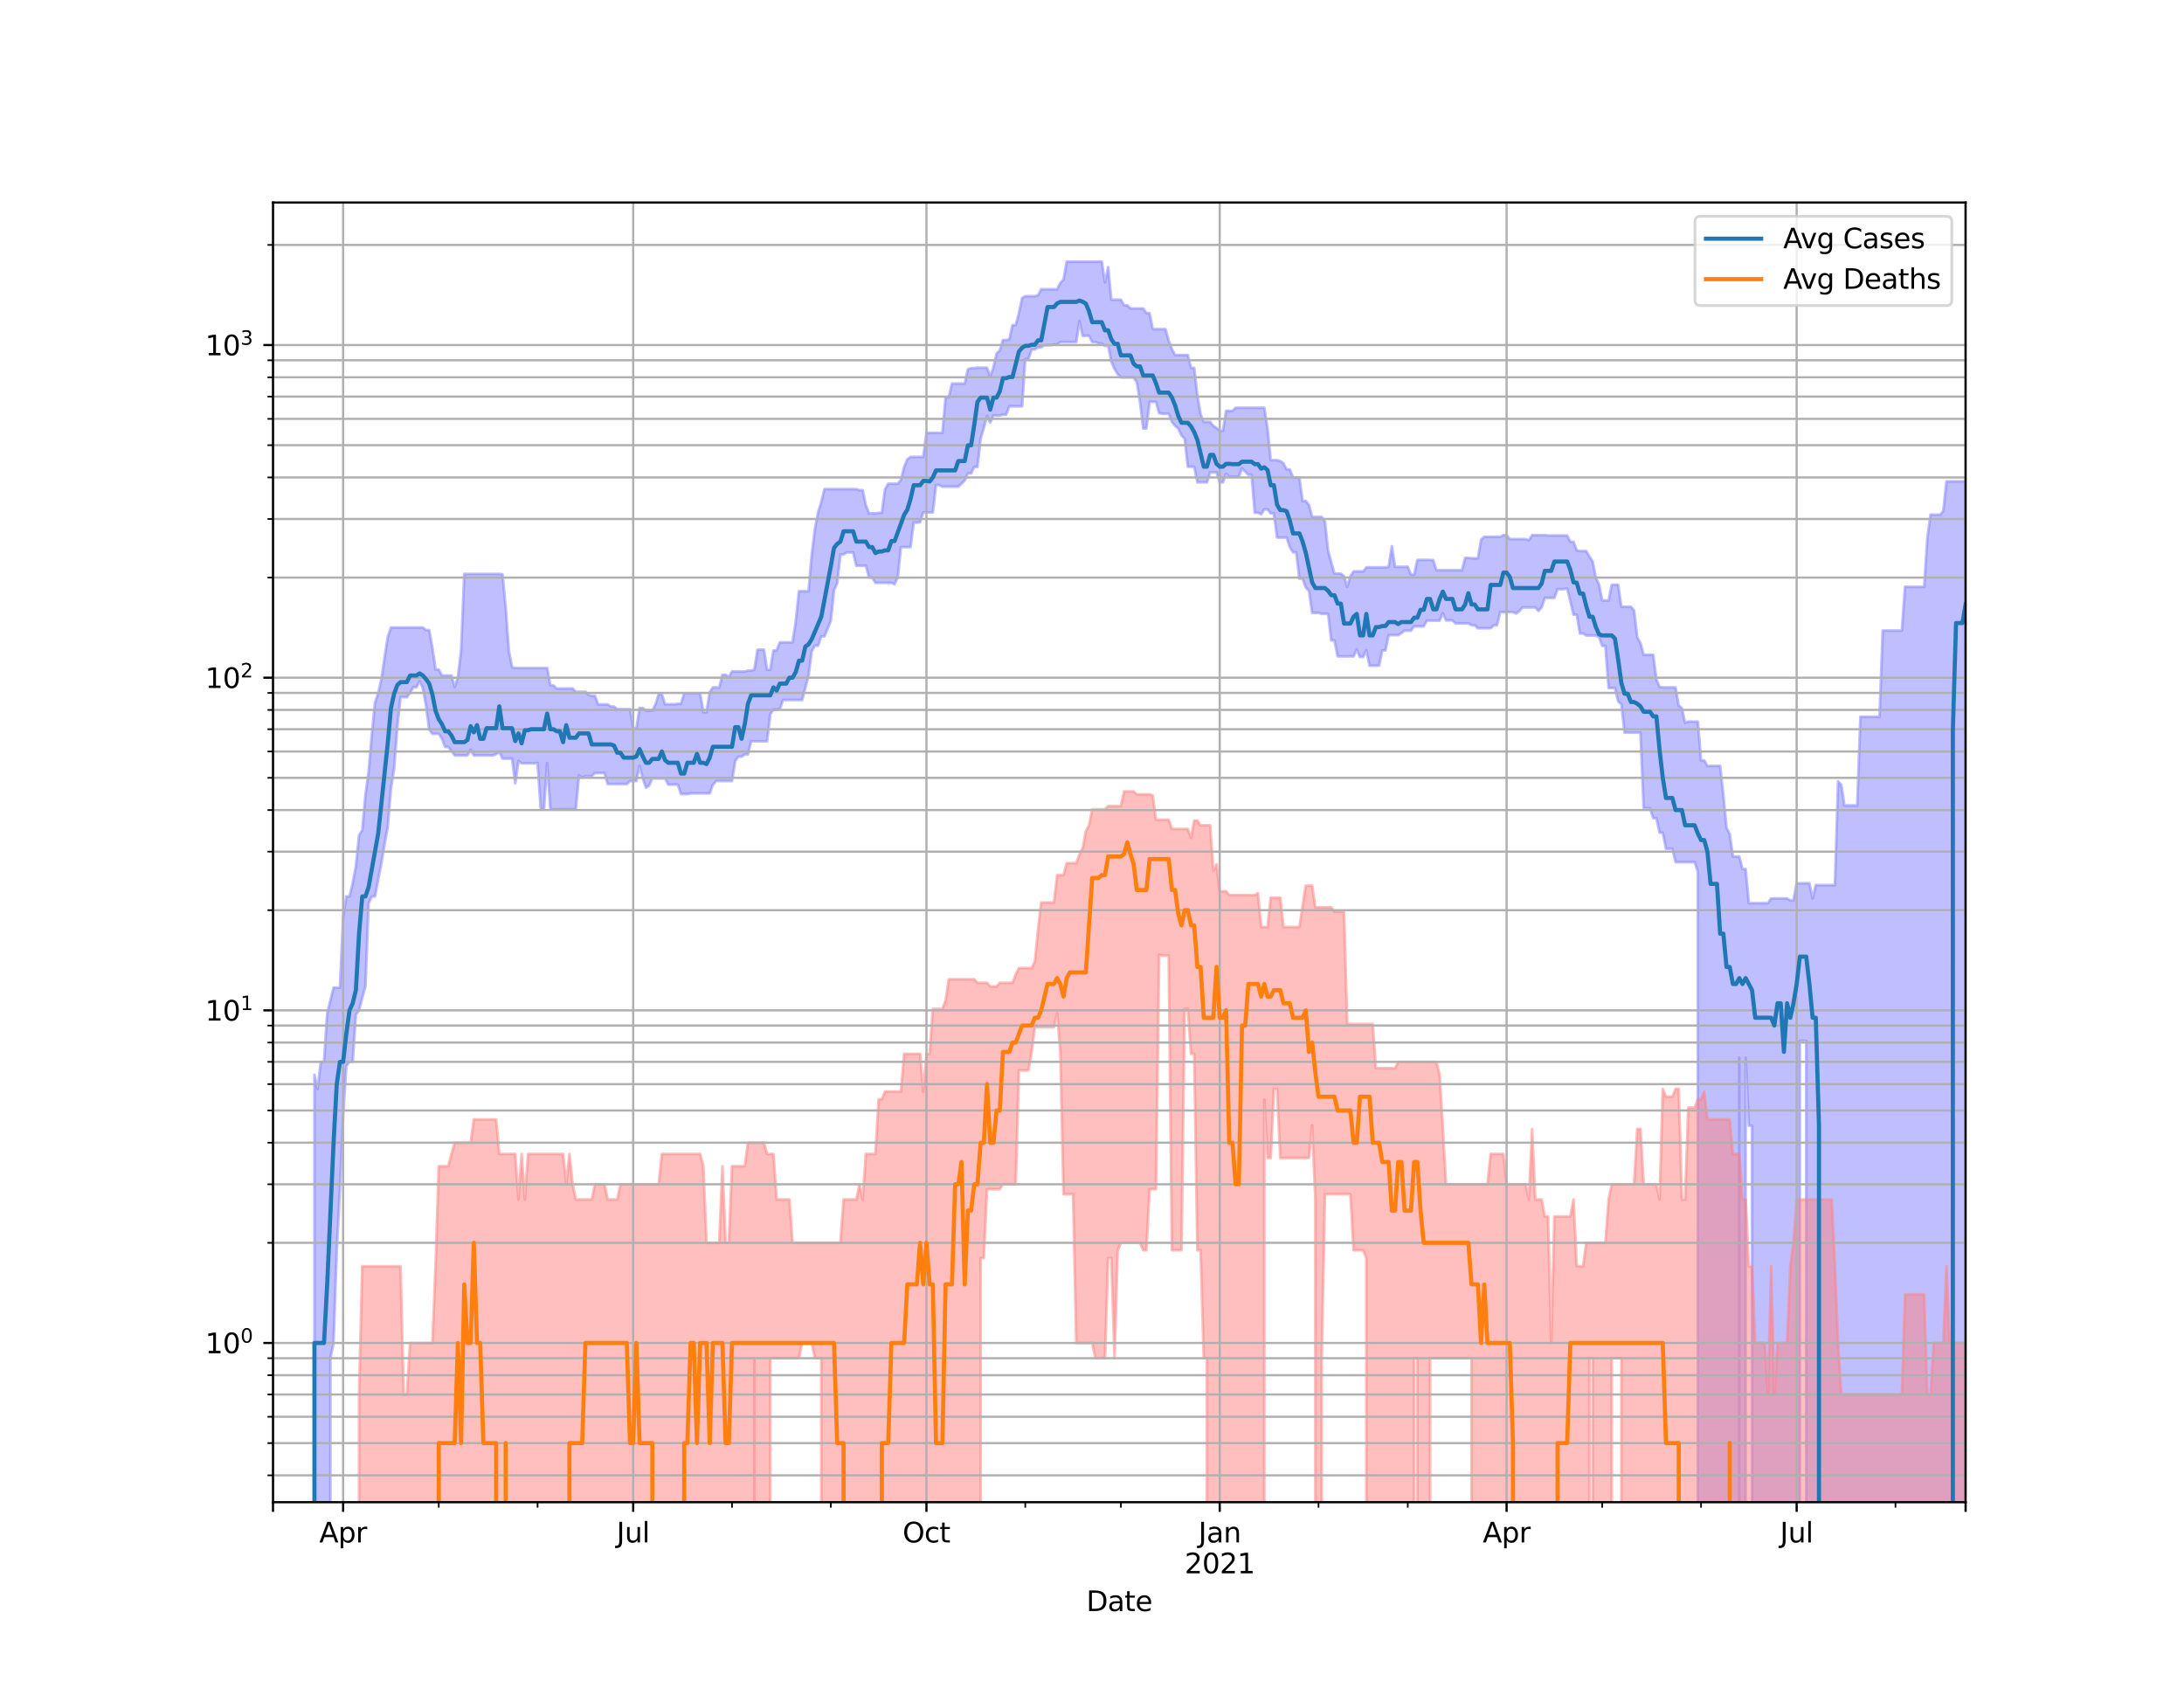 <?xml version="1.0" encoding="utf-8" standalone="no"?>
<!DOCTYPE svg PUBLIC "-//W3C//DTD SVG 1.1//EN"
  "http://www.w3.org/Graphics/SVG/1.1/DTD/svg11.dtd">
<svg height="612pt" version="1.1" viewBox="0 0 792 612" width="792pt" xmlns="http://www.w3.org/2000/svg" xmlns:xlink="http://www.w3.org/1999/xlink">
 <defs>
  <style type="text/css">*{stroke-linecap:butt;stroke-linejoin:round;}</style>
 </defs>
 <g id="figure_1">
  <g id="patch_1">
   <path d="M 0 612 
L 792 612 
L 792 0 
L 0 0 
z
" style="fill:#ffffff;"/>
  </g>
  <g id="axes_1">
   <g id="patch_2">
    <path d="M 99 544.68 
L 712.8 544.68 
L 712.8 73.44 
L 99 73.44 
z
" style="fill:#ffffff;"/>
   </g>
   <g id="PolyCollection_1">
    <path clip-path="url(#p68e2955192)" d="M 99 121098.831 
L 99 121098.831 
L 100.156 121098.831 
L 101.312 121098.831 
L 102.468 121098.831 
L 103.624 121098.831 
L 104.78 121098.831 
L 105.936 121098.831 
L 107.092 121098.831 
L 108.247 121098.831 
L 109.403 121098.831 
L 110.559 121098.831 
L 111.715 121098.831 
L 112.871 121098.831 
L 114.027 389.717 
L 115.183 394.874 
L 116.339 385.023 
L 117.495 385.023 
L 118.651 367.399 
L 119.807 362.796 
L 120.963 358.116 
L 122.119 358.116 
L 123.275 358.116 
L 124.431 332.719 
L 125.586 325.04 
L 126.742 325.04 
L 127.898 320.265 
L 129.054 314.119 
L 130.21 302.858 
L 131.366 301.019 
L 132.522 288.258 
L 133.678 279.781 
L 134.834 266.472 
L 135.99 254.737 
L 137.146 251.422 
L 138.302 246.202 
L 139.458 238.453 
L 140.614 230.948 
L 141.769 227.545 
L 142.925 227.545 
L 144.081 227.545 
L 145.237 227.545 
L 146.393 227.545 
L 147.549 227.545 
L 148.705 227.545 
L 149.861 227.545 
L 151.017 227.545 
L 152.173 227.545 
L 153.329 227.545 
L 154.485 228.441 
L 155.641 228.441 
L 156.797 234.842 
L 157.953 242.775 
L 159.108 242.775 
L 160.264 244.949 
L 161.42 244.949 
L 162.576 244.949 
L 163.732 244.949 
L 164.888 249.081 
L 166.044 245.676 
L 167.2 236.047 
L 168.356 208.102 
L 169.512 208.102 
L 170.668 208.102 
L 171.824 208.102 
L 172.98 208.102 
L 174.136 208.102 
L 175.292 208.102 
L 176.447 208.102 
L 177.603 208.102 
L 178.759 208.102 
L 179.915 208.102 
L 181.071 208.102 
L 182.227 208.255 
L 183.383 220.297 
L 184.539 236.004 
L 185.695 241.94 
L 186.851 242.233 
L 188.007 242.233 
L 189.163 242.233 
L 190.319 242.233 
L 191.475 242.233 
L 192.631 242.233 
L 193.786 242.233 
L 194.942 242.233 
L 196.098 242.233 
L 197.254 242.233 
L 198.41 242.233 
L 199.566 248.415 
L 200.722 248.581 
L 201.878 249.643 
L 203.034 249.643 
L 204.19 249.643 
L 205.346 249.643 
L 206.502 249.643 
L 207.658 249.643 
L 208.814 250.842 
L 209.969 250.842 
L 211.125 250.842 
L 212.281 250.842 
L 213.437 251.95 
L 214.593 252.306 
L 215.749 252.306 
L 216.905 255.426 
L 218.061 255.426 
L 219.217 255.426 
L 220.373 255.426 
L 221.529 256.187 
L 222.685 256.187 
L 223.841 257.156 
L 224.997 257.156 
L 226.153 257.156 
L 227.308 257.156 
L 228.464 257.156 
L 229.62 264.039 
L 230.776 264.039 
L 231.932 256.702 
L 233.088 256.702 
L 234.244 257.68 
L 235.4 257.68 
L 236.556 257.68 
L 237.712 255.363 
L 238.868 251.715 
L 240.024 251.715 
L 241.18 255.363 
L 242.336 255.363 
L 243.492 255.363 
L 244.647 255.363 
L 245.803 255.174 
L 246.959 255.174 
L 248.115 251.364 
L 249.271 251.364 
L 250.427 251.364 
L 251.583 251.364 
L 252.739 251.364 
L 253.895 251.364 
L 255.051 258.209 
L 256.207 258.209 
L 257.363 250.957 
L 258.519 249.249 
L 259.675 249.249 
L 260.831 249.249 
L 261.986 244.691 
L 263.142 244.691 
L 264.298 245.467 
L 265.454 243.473 
L 266.61 243.473 
L 267.766 243.473 
L 268.922 243.473 
L 270.078 243.473 
L 271.234 243.173 
L 272.39 243.173 
L 273.546 242.825 
L 274.702 235.571 
L 275.858 235.571 
L 277.014 235.571 
L 278.169 242.825 
L 279.325 242.825 
L 280.481 235.874 
L 281.637 235.874 
L 282.793 232.921 
L 283.949 232.921 
L 285.105 232.921 
L 286.261 232.921 
L 287.417 232.921 
L 288.573 225.335 
L 289.729 214.39 
L 290.885 214.39 
L 292.041 214.39 
L 293.197 214.39 
L 294.353 201.286 
L 295.508 191.852 
L 296.664 185.843 
L 297.82 182.09 
L 298.976 177.353 
L 300.132 177.353 
L 301.288 177.353 
L 302.444 177.353 
L 303.6 177.353 
L 304.756 177.353 
L 305.912 177.353 
L 307.068 177.353 
L 308.224 177.353 
L 309.38 177.353 
L 310.536 177.353 
L 311.692 177.737 
L 312.847 177.737 
L 314.003 183.221 
L 315.159 186.144 
L 316.315 186.144 
L 317.471 186.144 
L 318.627 185.943 
L 319.783 185.943 
L 320.939 177.438 
L 322.095 175.388 
L 323.251 175.388 
L 324.407 175.388 
L 325.563 175.388 
L 326.719 174.011 
L 327.875 169.325 
L 329.031 166.549 
L 330.186 165.656 
L 331.342 165.656 
L 332.498 165.656 
L 333.654 165.656 
L 334.81 165.656 
L 335.966 156.987 
L 337.122 156.987 
L 338.278 156.958 
L 339.434 156.958 
L 340.59 156.958 
L 341.746 156.958 
L 342.902 144.055 
L 344.058 144.055 
L 345.214 139.087 
L 346.369 139.087 
L 347.525 139.087 
L 348.681 139.087 
L 349.837 139.087 
L 350.993 133.914 
L 352.149 133.488 
L 353.305 133.488 
L 354.461 133.322 
L 355.617 133.322 
L 356.773 133.322 
L 357.929 133.322 
L 359.085 136.589 
L 360.241 133.322 
L 361.397 128.141 
L 362.553 127.102 
L 363.708 123.299 
L 364.864 123.299 
L 366.02 123.057 
L 367.176 117.882 
L 368.332 117.882 
L 369.488 113.659 
L 370.644 108.09 
L 371.8 107.391 
L 372.956 107.391 
L 374.112 107.391 
L 375.268 107.391 
L 376.424 107.078 
L 377.58 104.883 
L 378.736 104.883 
L 379.892 104.883 
L 381.047 104.883 
L 382.203 104.883 
L 383.359 104.883 
L 384.515 102.578 
L 385.671 101.352 
L 386.827 94.86 
L 387.983 94.86 
L 389.139 94.86 
L 390.295 94.86 
L 391.451 94.86 
L 392.607 94.86 
L 393.763 94.86 
L 394.919 94.86 
L 396.075 94.86 
L 397.231 94.86 
L 398.386 94.86 
L 399.542 94.86 
L 400.698 102.37 
L 401.854 96.874 
L 403.01 108.653 
L 404.166 108.653 
L 405.322 108.653 
L 406.478 108.653 
L 407.634 110.697 
L 408.79 110.697 
L 409.946 111.835 
L 411.102 111.835 
L 412.258 111.835 
L 413.414 111.835 
L 414.569 111.835 
L 415.725 113.546 
L 416.881 113.546 
L 418.037 119.344 
L 419.193 119.344 
L 420.349 119.344 
L 421.505 119.344 
L 422.661 119.344 
L 423.817 123.543 
L 424.973 126.55 
L 426.129 128.732 
L 427.285 128.749 
L 428.441 128.749 
L 429.597 128.749 
L 430.753 128.749 
L 431.908 133.384 
L 433.064 133.384 
L 434.22 143.516 
L 435.376 150.19 
L 436.532 152.968 
L 437.688 152.968 
L 438.844 152.968 
L 440 154.405 
L 441.156 155.171 
L 442.312 156.175 
L 443.468 156.175 
L 444.624 148.979 
L 445.78 148.979 
L 446.936 148.979 
L 448.092 147.851 
L 449.247 147.851 
L 450.403 147.851 
L 451.559 147.851 
L 452.715 147.851 
L 453.871 147.851 
L 455.027 147.851 
L 456.183 147.851 
L 457.339 147.851 
L 458.495 147.851 
L 459.651 155.376 
L 460.807 166.85 
L 461.963 166.85 
L 463.119 166.85 
L 464.275 167.177 
L 465.431 167.99 
L 466.586 170.234 
L 467.742 170.234 
L 468.898 173.139 
L 470.054 173.139 
L 471.21 173.139 
L 472.366 181.657 
L 473.522 181.657 
L 474.678 183.079 
L 475.834 187.436 
L 476.99 187.436 
L 478.146 187.436 
L 479.302 187.436 
L 480.458 189.009 
L 481.614 199.587 
L 482.769 203.954 
L 483.925 207.974 
L 485.081 207.974 
L 486.237 207.974 
L 487.393 208.899 
L 488.549 212.745 
L 489.705 208.899 
L 490.861 207.19 
L 492.017 207.19 
L 493.173 207.19 
L 494.329 207.19 
L 495.485 205.73 
L 496.641 205.73 
L 497.797 205.73 
L 498.953 205.73 
L 500.108 205.73 
L 501.264 205.73 
L 502.42 205.73 
L 503.576 205.511 
L 504.732 198.047 
L 505.888 205.511 
L 507.044 205.511 
L 508.2 205.511 
L 509.356 205.511 
L 510.512 205.511 
L 511.668 208.332 
L 512.824 208.332 
L 513.98 203.019 
L 515.136 203.019 
L 516.292 203.019 
L 517.447 203.019 
L 518.603 203.019 
L 519.759 203.088 
L 520.915 206.765 
L 522.071 206.765 
L 523.227 206.765 
L 524.383 206.765 
L 525.539 206.765 
L 526.695 206.765 
L 527.851 206.765 
L 529.007 206.765 
L 530.163 206.765 
L 531.319 202.282 
L 532.475 202.282 
L 533.631 202.42 
L 534.786 202.42 
L 535.942 202.42 
L 537.098 195.658 
L 538.254 194.64 
L 539.41 194.64 
L 540.566 194.64 
L 541.722 194.64 
L 542.878 194.64 
L 544.034 194.64 
L 545.19 194.051 
L 546.346 194.051 
L 547.502 195.477 
L 548.658 195.477 
L 549.814 195.477 
L 550.969 195.477 
L 552.125 195.477 
L 553.281 195.477 
L 554.437 195.839 
L 555.593 194.051 
L 556.749 194.051 
L 557.905 194.051 
L 559.061 194.051 
L 560.217 194.051 
L 561.373 194.169 
L 562.529 194.169 
L 563.685 194.169 
L 564.841 194.169 
L 565.997 194.169 
L 567.153 194.169 
L 568.308 194.169 
L 569.464 196.429 
L 570.62 196.429 
L 571.776 199.544 
L 572.932 199.805 
L 574.088 199.805 
L 575.244 199.805 
L 576.4 201.805 
L 577.556 203.531 
L 578.712 209.499 
L 579.868 211.942 
L 581.024 217.718 
L 582.18 217.718 
L 583.336 217.718 
L 584.492 212.025 
L 585.647 212.025 
L 586.803 212.025 
L 587.959 220.008 
L 589.115 220.008 
L 590.271 220.008 
L 591.427 220.008 
L 592.583 221.372 
L 593.739 231.106 
L 594.895 233.167 
L 596.051 237.415 
L 597.207 237.415 
L 598.363 237.415 
L 599.519 237.415 
L 600.675 246.414 
L 601.831 249.081 
L 602.986 249.249 
L 604.142 249.249 
L 605.298 249.249 
L 606.454 249.249 
L 607.61 249.249 
L 608.766 255.869 
L 609.922 256.766 
L 611.078 262.07 
L 612.234 261.642 
L 613.39 261.642 
L 614.546 261.642 
L 615.702 261.642 
L 616.858 275.727 
L 618.014 275.727 
L 619.169 277.715 
L 620.325 277.715 
L 621.481 277.715 
L 622.637 277.715 
L 623.793 277.715 
L 624.949 288.258 
L 626.105 300.124 
L 627.261 302.392 
L 628.417 310.57 
L 629.573 310.57 
L 630.729 310.57 
L 631.885 315.095 
L 633.041 315.095 
L 634.197 327.477 
L 635.353 327.477 
L 636.508 327.477 
L 637.664 327.477 
L 638.82 327.477 
L 639.976 327.477 
L 641.132 327.477 
L 642.288 325.759 
L 643.444 325.759 
L 644.6 325.759 
L 645.756 325.759 
L 646.912 325.759 
L 648.068 325.759 
L 649.224 326.489 
L 650.38 326.489 
L 651.536 320.265 
L 652.692 320.265 
L 653.847 320.265 
L 655.003 320.265 
L 656.159 320.265 
L 657.315 325.759 
L 658.471 320.921 
L 659.627 320.921 
L 660.783 320.921 
L 661.939 320.921 
L 663.095 320.921 
L 664.251 320.921 
L 665.407 320.921 
L 666.563 283.309 
L 667.719 284.613 
L 668.875 292.049 
L 670.031 292.049 
L 671.186 292.049 
L 672.342 292.049 
L 673.498 292.049 
L 674.654 259.897 
L 675.81 259.897 
L 676.966 259.897 
L 678.122 259.897 
L 679.278 259.897 
L 680.434 259.897 
L 681.59 259.897 
L 682.746 228.63 
L 683.902 228.63 
L 685.058 228.63 
L 686.214 228.63 
L 687.369 228.63 
L 688.525 228.63 
L 689.681 228.63 
L 690.837 212.773 
L 691.993 212.773 
L 693.149 212.773 
L 694.305 212.773 
L 695.461 212.773 
L 696.617 212.773 
L 697.773 212.773 
L 698.929 195.037 
L 700.085 186.617 
L 701.241 186.617 
L 702.397 186.617 
L 703.553 186.617 
L 704.708 185.311 
L 705.864 174.533 
L 707.02 174.533 
L 708.176 174.533 
L 709.332 174.533 
L 710.488 174.533 
L 711.644 174.533 
L 712.8 174.533 
L 712.8 121098.831 
L 712.8 121098.831 
L 711.644 121098.831 
L 710.488 121098.831 
L 709.332 121098.831 
L 708.176 121098.831 
L 707.02 121098.831 
L 705.864 121098.831 
L 704.708 121098.831 
L 703.553 121098.831 
L 702.397 121098.831 
L 701.241 121098.831 
L 700.085 121098.831 
L 698.929 121098.831 
L 697.773 121098.831 
L 696.617 121098.831 
L 695.461 121098.831 
L 694.305 121098.831 
L 693.149 121098.831 
L 691.993 121098.831 
L 690.837 121098.831 
L 689.681 121098.831 
L 688.525 121098.831 
L 687.369 121098.831 
L 686.214 121098.831 
L 685.058 121098.831 
L 683.902 121098.831 
L 682.746 121098.831 
L 681.59 121098.831 
L 680.434 121098.831 
L 679.278 121098.831 
L 678.122 121098.831 
L 676.966 121098.831 
L 675.81 121098.831 
L 674.654 121098.831 
L 673.498 121098.831 
L 672.342 121098.831 
L 671.186 121098.831 
L 670.031 121098.831 
L 668.875 121098.831 
L 667.719 121098.831 
L 666.563 121098.831 
L 665.407 121098.831 
L 664.251 121098.831 
L 663.095 121098.831 
L 661.939 121098.831 
L 660.783 121098.831 
L 659.627 121098.831 
L 658.471 121098.831 
L 657.315 121098.831 
L 656.159 121098.831 
L 655.003 377.378 
L 653.847 377.378 
L 652.692 377.378 
L 651.536 121098.831 
L 650.38 121098.831 
L 649.224 121098.831 
L 648.068 121098.831 
L 646.912 121098.831 
L 645.756 121098.831 
L 644.6 121098.831 
L 643.444 121098.831 
L 642.288 121098.831 
L 641.132 121098.831 
L 639.976 121098.831 
L 638.82 121098.831 
L 637.664 121098.831 
L 636.508 121098.831 
L 635.353 408.167 
L 634.197 408.167 
L 633.041 383.548 
L 631.885 121098.831 
L 630.729 383.548 
L 629.573 121098.831 
L 628.417 121098.831 
L 627.261 121098.831 
L 626.105 121098.831 
L 624.949 121098.831 
L 623.793 121098.831 
L 622.637 121098.831 
L 621.481 121098.831 
L 620.325 121098.831 
L 619.169 121098.831 
L 618.014 121098.831 
L 616.858 121098.831 
L 615.702 316.089 
L 614.546 312.595 
L 613.39 312.595 
L 612.234 312.595 
L 611.078 312.595 
L 609.922 312.595 
L 608.766 312.595 
L 607.61 312.595 
L 606.454 307.757 
L 605.298 307.757 
L 604.142 307.757 
L 602.986 301.93 
L 601.831 301.93 
L 600.675 296.688 
L 599.519 296.688 
L 598.363 293.074 
L 597.207 293.074 
L 596.051 293.074 
L 594.895 265.623 
L 593.739 265.623 
L 592.583 265.623 
L 591.427 265.623 
L 590.271 265.623 
L 589.115 265.623 
L 587.959 255.363 
L 586.803 254.303 
L 585.647 249.473 
L 584.492 249.473 
L 583.336 249.473 
L 582.18 234.208 
L 581.024 234.208 
L 579.868 230.988 
L 578.712 230.437 
L 577.556 230.437 
L 576.4 230.437 
L 575.244 230.437 
L 574.088 229.699 
L 572.932 229.699 
L 571.776 222.874 
L 570.62 222.874 
L 569.464 218.057 
L 568.308 213.391 
L 567.153 213.618 
L 565.997 213.618 
L 564.841 213.618 
L 563.685 216.776 
L 562.529 216.776 
L 561.373 216.776 
L 560.217 216.776 
L 559.061 220.265 
L 557.905 221.536 
L 556.749 220.265 
L 555.593 220.265 
L 554.437 220.265 
L 553.281 220.265 
L 552.125 220.265 
L 550.969 221.536 
L 549.814 222.469 
L 548.658 221.934 
L 547.502 221.934 
L 546.346 221.934 
L 545.19 221.934 
L 544.034 221.934 
L 542.878 226.701 
L 541.722 226.701 
L 540.566 227.805 
L 539.41 227.805 
L 538.254 227.805 
L 537.098 227.805 
L 535.942 227.805 
L 534.786 226.701 
L 533.631 226.701 
L 532.475 226.049 
L 531.319 226.049 
L 530.163 226.049 
L 529.007 226.049 
L 527.851 226.049 
L 526.695 224.946 
L 525.539 224.946 
L 524.383 224.946 
L 523.227 222.368 
L 522.071 225.051 
L 520.915 225.051 
L 519.759 225.051 
L 518.603 225.051 
L 517.447 225.051 
L 516.292 227.14 
L 515.136 227.14 
L 513.98 227.14 
L 512.824 227.14 
L 511.668 228.668 
L 510.512 228.668 
L 509.356 228.668 
L 508.2 229.584 
L 507.044 230.281 
L 505.888 230.281 
L 504.732 230.281 
L 503.576 230.281 
L 502.42 235.83 
L 501.264 235.83 
L 500.108 241.359 
L 498.953 241.359 
L 497.797 241.359 
L 496.641 241.359 
L 495.485 235.83 
L 494.329 238.226 
L 493.173 238.226 
L 492.017 235.571 
L 490.861 237.999 
L 489.705 237.999 
L 488.549 237.999 
L 487.393 237.999 
L 486.237 237.999 
L 485.081 237.999 
L 483.925 232.187 
L 482.769 232.187 
L 481.614 222.57 
L 480.458 222.57 
L 479.302 222.57 
L 478.146 222.201 
L 476.99 222.201 
L 475.834 222.201 
L 474.678 214.217 
L 473.522 212.997 
L 472.366 209.815 
L 471.21 209.815 
L 470.054 200.287 
L 468.898 200.287 
L 467.742 198.428 
L 466.586 194.918 
L 465.431 194.918 
L 464.275 194.918 
L 463.119 194.918 
L 461.963 186.144 
L 460.807 186.144 
L 459.651 184.703 
L 458.495 184.703 
L 457.339 186.515 
L 456.183 185.91 
L 455.027 185.91 
L 453.871 172.153 
L 452.715 172.153 
L 451.559 171.008 
L 450.403 169.814 
L 449.247 172.839 
L 448.092 172.839 
L 446.936 172.839 
L 445.78 172.839 
L 444.624 171.819 
L 443.468 174.898 
L 442.312 174.898 
L 441.156 171.26 
L 440 171.26 
L 438.844 171.26 
L 437.688 174.898 
L 436.532 174.898 
L 435.376 174.898 
L 434.22 174.898 
L 433.064 169.252 
L 431.908 169.252 
L 430.753 169.252 
L 429.597 159.039 
L 428.441 157.871 
L 427.285 155.357 
L 426.129 154.442 
L 424.973 152.977 
L 423.817 150.013 
L 422.661 150.013 
L 421.505 150.013 
L 420.349 149.795 
L 419.193 145.728 
L 418.037 145.728 
L 416.881 145.728 
L 415.725 155.357 
L 414.569 155.357 
L 413.414 145.728 
L 412.258 138.576 
L 411.102 136.857 
L 409.946 136.857 
L 408.79 136.857 
L 407.634 136.857 
L 406.478 136.857 
L 405.322 135.691 
L 404.166 133.765 
L 403.01 131.08 
L 401.854 125.374 
L 400.698 125.374 
L 399.542 124.569 
L 398.386 124.569 
L 397.231 124.013 
L 396.075 124.013 
L 394.919 121.759 
L 393.763 121.759 
L 392.607 121.759 
L 391.451 116.385 
L 390.295 124.013 
L 389.139 124.023 
L 387.983 124.023 
L 386.827 124.023 
L 385.671 124.023 
L 384.515 124.023 
L 383.359 124.928 
L 382.203 124.928 
L 381.047 125.174 
L 379.892 125.174 
L 378.736 125.174 
L 377.58 125.961 
L 376.424 125.961 
L 375.268 126.734 
L 374.112 126.734 
L 372.956 130.218 
L 371.8 130.218 
L 370.644 147.336 
L 369.488 147.336 
L 368.332 147.336 
L 367.176 147.336 
L 366.02 147.336 
L 364.864 150.36 
L 363.708 150.36 
L 362.553 150.666 
L 361.397 150.666 
L 360.241 150.666 
L 359.085 153.2 
L 357.929 150.837 
L 356.773 155.134 
L 355.617 159.079 
L 354.461 169.3 
L 353.305 169.3 
L 352.149 171.666 
L 350.993 171.666 
L 349.837 174.251 
L 348.681 175.319 
L 347.525 176.466 
L 346.369 176.466 
L 345.214 176.466 
L 344.058 176.466 
L 342.902 176.466 
L 341.746 176.466 
L 340.59 175.882 
L 339.434 175.882 
L 338.278 185.81 
L 337.122 185.81 
L 335.966 185.81 
L 334.81 185.81 
L 333.654 189.383 
L 332.498 189.508 
L 331.342 189.508 
L 330.186 198.386 
L 329.031 198.386 
L 327.875 198.386 
L 326.719 198.386 
L 325.563 209.368 
L 324.407 211.832 
L 323.251 211.341 
L 322.095 211.341 
L 320.939 211.341 
L 319.783 211.341 
L 318.627 211.341 
L 317.471 211.341 
L 316.315 209.421 
L 315.159 209.421 
L 314.003 205.123 
L 312.847 205.123 
L 311.692 205.123 
L 310.536 205.123 
L 309.38 200.309 
L 308.224 200.309 
L 307.068 200.309 
L 305.912 201.04 
L 304.756 201.04 
L 303.6 211.45 
L 302.444 214.017 
L 301.288 225.122 
L 300.132 227.992 
L 298.976 230.751 
L 297.82 230.751 
L 296.664 234.124 
L 295.508 234.124 
L 294.353 236.135 
L 293.197 245.104 
L 292.041 249.417 
L 290.885 253.812 
L 289.729 253.812 
L 288.573 253.812 
L 287.417 253.812 
L 286.261 253.812 
L 285.105 253.812 
L 283.949 253.873 
L 282.793 257.221 
L 281.637 257.221 
L 280.481 257.221 
L 279.325 259.012 
L 278.169 268.779 
L 277.014 268.779 
L 275.858 268.779 
L 274.702 268.779 
L 273.546 268.779 
L 272.39 268.779 
L 271.234 273.544 
L 270.078 273.544 
L 268.922 274.352 
L 267.766 274.352 
L 266.61 275.913 
L 265.454 283.201 
L 264.298 283.201 
L 263.142 283.201 
L 261.986 283.201 
L 260.831 283.201 
L 259.675 283.201 
L 258.519 284.613 
L 257.363 287.672 
L 256.207 287.672 
L 255.051 287.672 
L 253.895 287.672 
L 252.739 287.672 
L 251.583 287.672 
L 250.427 287.672 
L 249.271 287.906 
L 248.115 287.906 
L 246.959 287.906 
L 245.803 284.503 
L 244.647 284.503 
L 243.492 284.503 
L 242.336 284.503 
L 241.18 282.246 
L 240.024 282.246 
L 238.868 282.246 
L 237.712 282.246 
L 236.556 282.246 
L 235.4 284.833 
L 234.244 285.613 
L 233.088 282.246 
L 231.932 277.715 
L 230.776 283.201 
L 229.62 283.201 
L 228.464 283.201 
L 227.308 284.284 
L 226.153 284.284 
L 224.997 284.284 
L 223.841 284.284 
L 222.685 284.284 
L 221.529 284.284 
L 220.373 284.284 
L 219.217 280.285 
L 218.061 280.285 
L 216.905 280.285 
L 215.749 280.285 
L 214.593 281.411 
L 213.437 281.411 
L 212.281 281.411 
L 211.125 281.932 
L 209.969 281.102 
L 208.814 293.463 
L 207.658 293.463 
L 206.502 293.463 
L 205.346 293.463 
L 204.19 293.463 
L 203.034 293.463 
L 201.878 293.463 
L 200.722 293.463 
L 199.566 293.463 
L 198.41 276.664 
L 197.254 293.463 
L 196.098 293.463 
L 194.942 276.664 
L 193.786 276.759 
L 192.631 276.759 
L 191.475 276.759 
L 190.319 276.759 
L 189.163 276.759 
L 188.007 275.913 
L 186.851 284.066 
L 185.695 275.081 
L 184.539 275.081 
L 183.383 275.081 
L 182.227 275.081 
L 181.071 272.661 
L 179.915 273.455 
L 178.759 273.902 
L 177.603 273.902 
L 176.447 273.902 
L 175.292 273.902 
L 174.136 273.902 
L 172.98 273.902 
L 171.824 273.902 
L 170.668 271.792 
L 169.512 273.902 
L 168.356 273.902 
L 167.2 273.902 
L 166.044 273.902 
L 164.888 273.902 
L 163.732 272.312 
L 162.576 270.853 
L 161.42 270.853 
L 160.264 267.812 
L 159.108 266.084 
L 157.953 266.084 
L 156.797 266.084 
L 155.641 264.561 
L 154.485 255.742 
L 153.329 249.53 
L 152.173 247.001 
L 151.017 249.193 
L 149.861 249.193 
L 148.705 251.306 
L 147.549 252.783 
L 146.393 252.783 
L 145.237 252.783 
L 144.081 263.595 
L 142.925 278.59 
L 141.769 285.95 
L 140.614 299.829 
L 139.458 306.072 
L 138.302 312.972 
L 137.146 318.976 
L 135.99 325.04 
L 134.834 325.04 
L 133.678 327.477 
L 132.522 357.671 
L 131.366 361.826 
L 130.21 366.34 
L 129.054 367.936 
L 127.898 385.023 
L 126.742 385.023 
L 125.586 386.542 
L 124.431 404.786 
L 123.275 431.182 
L 122.119 453.331 
L 120.963 486.952 
L 119.807 492.471 
L 118.651 121098.831 
L 117.495 121098.831 
L 116.339 121098.831 
L 115.183 121098.831 
L 114.027 121098.831 
L 112.871 121098.831 
L 111.715 121098.831 
L 110.559 121098.831 
L 109.403 121098.831 
L 108.247 121098.831 
L 107.092 121098.831 
L 105.936 121098.831 
L 104.78 121098.831 
L 103.624 121098.831 
L 102.468 121098.831 
L 101.312 121098.831 
L 100.156 121098.831 
L 99 121098.831 
z
" style="fill:#8080ff;fill-opacity:0.5;stroke:#8080ff;stroke-opacity:0.5;"/>
   </g>
   <g id="PolyCollection_2">
    <path clip-path="url(#p68e2955192)" d="M 99 121098.831 
L 99 121098.831 
L 100.156 121098.831 
L 101.312 121098.831 
L 102.468 121098.831 
L 103.624 121098.831 
L 104.78 121098.831 
L 105.936 121098.831 
L 107.092 121098.831 
L 108.247 121098.831 
L 109.403 121098.831 
L 110.559 121098.831 
L 111.715 121098.831 
L 112.871 121098.831 
L 114.027 121098.831 
L 115.183 121098.831 
L 116.339 121098.831 
L 117.495 121098.831 
L 118.651 121098.831 
L 119.807 121098.831 
L 120.963 121098.831 
L 122.119 121098.831 
L 123.275 121098.831 
L 124.431 121098.831 
L 125.586 121098.831 
L 126.742 121098.831 
L 127.898 121098.831 
L 129.054 121098.831 
L 130.21 505.635 
L 131.366 459.157 
L 132.522 459.157 
L 133.678 459.157 
L 134.834 459.157 
L 135.99 459.157 
L 137.146 459.157 
L 138.302 459.157 
L 139.458 459.157 
L 140.614 459.157 
L 141.769 459.157 
L 142.925 459.157 
L 144.081 459.157 
L 145.237 459.157 
L 146.393 505.635 
L 147.549 505.635 
L 148.705 486.952 
L 149.861 486.952 
L 151.017 486.952 
L 152.173 486.952 
L 153.329 486.952 
L 154.485 486.952 
L 155.641 486.952 
L 156.797 486.952 
L 157.953 459.157 
L 159.108 422.85 
L 160.264 422.85 
L 161.42 422.85 
L 162.576 422.85 
L 163.732 418.42 
L 164.888 414.337 
L 166.044 414.337 
L 167.2 414.337 
L 168.356 414.337 
L 169.512 414.337 
L 170.668 414.337 
L 171.824 405.889 
L 172.98 405.889 
L 174.136 405.889 
L 175.292 405.889 
L 176.447 405.889 
L 177.603 405.889 
L 178.759 405.889 
L 179.915 405.889 
L 181.071 418.42 
L 182.227 418.42 
L 183.383 418.42 
L 184.539 418.42 
L 185.695 418.42 
L 186.851 418.42 
L 188.007 434.925 
L 189.163 418.42 
L 190.319 434.925 
L 191.475 418.42 
L 192.631 418.42 
L 193.786 418.42 
L 194.942 418.42 
L 196.098 418.42 
L 197.254 418.42 
L 198.41 418.42 
L 199.566 418.42 
L 200.722 418.42 
L 201.878 418.42 
L 203.034 418.42 
L 204.19 418.42 
L 205.346 429.406 
L 206.502 418.42 
L 207.658 429.406 
L 208.814 434.925 
L 209.969 434.925 
L 211.125 434.925 
L 212.281 434.925 
L 213.437 434.925 
L 214.593 434.925 
L 215.749 429.406 
L 216.905 429.406 
L 218.061 429.406 
L 219.217 429.406 
L 220.373 434.925 
L 221.529 434.925 
L 222.685 434.925 
L 223.841 434.925 
L 224.997 429.406 
L 226.153 429.406 
L 227.308 429.406 
L 228.464 429.406 
L 229.62 429.406 
L 230.776 429.406 
L 231.932 429.406 
L 233.088 429.406 
L 234.244 429.406 
L 235.4 429.406 
L 236.556 429.406 
L 237.712 429.406 
L 238.868 429.406 
L 240.024 418.42 
L 241.18 418.42 
L 242.336 418.42 
L 243.492 418.42 
L 244.647 418.42 
L 245.803 418.42 
L 246.959 418.42 
L 248.115 418.42 
L 249.271 418.42 
L 250.427 418.42 
L 251.583 418.42 
L 252.739 418.42 
L 253.895 418.42 
L 255.051 422.85 
L 256.207 450.644 
L 257.363 450.644 
L 258.519 450.644 
L 259.675 450.644 
L 260.831 450.644 
L 261.986 422.85 
L 263.142 450.644 
L 264.298 450.644 
L 265.454 422.85 
L 266.61 422.85 
L 267.766 422.85 
L 268.922 422.85 
L 270.078 422.85 
L 271.234 414.337 
L 272.39 414.337 
L 273.546 414.337 
L 274.702 414.337 
L 275.858 414.337 
L 277.014 414.337 
L 278.169 418.42 
L 279.325 418.42 
L 280.481 418.42 
L 281.637 434.925 
L 282.793 434.925 
L 283.949 434.925 
L 285.105 434.925 
L 286.261 434.925 
L 287.417 450.644 
L 288.573 450.644 
L 289.729 450.644 
L 290.885 450.644 
L 292.041 450.644 
L 293.197 450.644 
L 294.353 450.644 
L 295.508 450.644 
L 296.664 450.644 
L 297.82 450.644 
L 298.976 450.644 
L 300.132 450.644 
L 301.288 450.644 
L 302.444 450.644 
L 303.6 450.644 
L 304.756 450.644 
L 305.912 434.925 
L 307.068 434.925 
L 308.224 434.925 
L 309.38 434.925 
L 310.536 434.925 
L 311.692 429.406 
L 312.847 434.925 
L 314.003 418.42 
L 315.159 418.42 
L 316.315 418.42 
L 317.471 418.42 
L 318.627 398.617 
L 319.783 398.617 
L 320.939 395.785 
L 322.095 395.785 
L 323.251 395.785 
L 324.407 395.785 
L 325.563 395.785 
L 326.719 395.785 
L 327.875 382.113 
L 329.031 382.113 
L 330.186 382.113 
L 331.342 382.113 
L 332.498 382.113 
L 333.654 382.113 
L 334.81 395.785 
L 335.966 382.113 
L 337.122 382.113 
L 338.278 365.819 
L 339.434 365.819 
L 340.59 365.819 
L 341.746 365.819 
L 342.902 362.796 
L 344.058 355.073 
L 345.214 355.073 
L 346.369 355.073 
L 347.525 355.073 
L 348.681 355.073 
L 349.837 355.073 
L 350.993 355.073 
L 352.149 355.073 
L 353.305 355.073 
L 354.461 356.355 
L 355.617 356.355 
L 356.773 356.355 
L 357.929 356.355 
L 359.085 357.671 
L 360.241 357.671 
L 361.397 357.671 
L 362.553 356.355 
L 363.708 356.355 
L 364.864 356.355 
L 366.02 356.355 
L 367.176 356.355 
L 368.332 353.41 
L 369.488 351.01 
L 370.644 351.01 
L 371.8 351.01 
L 372.956 351.01 
L 374.112 351.01 
L 375.268 348.716 
L 376.424 337.027 
L 377.58 327.228 
L 378.736 327.228 
L 379.892 327.228 
L 381.047 327.228 
L 382.203 327.228 
L 383.359 317.307 
L 384.515 317.307 
L 385.671 317.307 
L 386.827 312.972 
L 387.983 312.972 
L 389.139 312.972 
L 390.295 312.972 
L 391.451 309.852 
L 392.607 307.586 
L 393.763 301.473 
L 394.919 299.244 
L 396.075 293.463 
L 397.231 293.463 
L 398.386 293.463 
L 399.542 293.463 
L 400.698 293.463 
L 401.854 292.304 
L 403.01 292.304 
L 404.166 292.304 
L 405.322 292.304 
L 406.478 292.304 
L 407.634 286.976 
L 408.79 286.976 
L 409.946 286.976 
L 411.102 286.976 
L 412.258 288.023 
L 413.414 288.023 
L 414.569 288.023 
L 415.725 288.023 
L 416.881 288.023 
L 418.037 288.376 
L 419.193 297.245 
L 420.349 297.245 
L 421.505 297.245 
L 422.661 297.245 
L 423.817 297.245 
L 424.973 300.57 
L 426.129 300.57 
L 427.285 300.57 
L 428.441 300.57 
L 429.597 300.57 
L 430.753 300.57 
L 431.908 303.801 
L 433.064 297.526 
L 434.22 297.526 
L 435.376 299.244 
L 436.532 299.244 
L 437.688 299.244 
L 438.844 299.244 
L 440 315.689 
L 441.156 313.352 
L 442.312 323.169 
L 443.468 323.169 
L 444.624 323.169 
L 445.78 324.566 
L 446.936 324.566 
L 448.092 324.566 
L 449.247 324.566 
L 450.403 324.566 
L 451.559 324.566 
L 452.715 324.566 
L 453.871 324.566 
L 455.027 324.566 
L 456.183 323.863 
L 457.339 336.137 
L 458.495 336.137 
L 459.651 336.137 
L 460.807 325.518 
L 461.963 325.518 
L 463.119 325.518 
L 464.275 325.518 
L 465.431 336.137 
L 466.586 336.137 
L 467.742 336.137 
L 468.898 336.137 
L 470.054 336.137 
L 471.21 336.137 
L 472.366 328.484 
L 473.522 321.141 
L 474.678 321.141 
L 475.834 321.141 
L 476.99 328.995 
L 478.146 328.995 
L 479.302 328.995 
L 480.458 328.995 
L 481.614 328.995 
L 482.769 328.995 
L 483.925 330.559 
L 485.081 330.559 
L 486.237 330.559 
L 487.393 330.559 
L 488.549 371.28 
L 489.705 371.28 
L 490.861 371.28 
L 492.017 371.28 
L 493.173 371.28 
L 494.329 371.28 
L 495.485 371.28 
L 496.641 371.28 
L 497.797 371.28 
L 498.953 387.318 
L 500.108 387.318 
L 501.264 387.318 
L 502.42 387.318 
L 503.576 387.318 
L 504.732 387.318 
L 505.888 387.318 
L 507.044 385.023 
L 508.2 385.023 
L 509.356 385.023 
L 510.512 385.023 
L 511.668 385.023 
L 512.824 385.023 
L 513.98 385.023 
L 515.136 385.023 
L 516.292 385.023 
L 517.447 385.023 
L 518.603 385.023 
L 519.759 385.023 
L 520.915 385.023 
L 522.071 389.717 
L 523.227 409.344 
L 524.383 429.406 
L 525.539 429.406 
L 526.695 429.406 
L 527.851 429.406 
L 529.007 429.406 
L 530.163 429.406 
L 531.319 429.406 
L 532.475 429.406 
L 533.631 429.406 
L 534.786 429.406 
L 535.942 429.406 
L 537.098 429.406 
L 538.254 429.406 
L 539.41 429.406 
L 540.566 418.42 
L 541.722 418.42 
L 542.878 418.42 
L 544.034 418.42 
L 545.19 418.42 
L 546.346 429.406 
L 547.502 429.406 
L 548.658 429.406 
L 549.814 429.406 
L 550.969 429.406 
L 552.125 429.406 
L 553.281 429.406 
L 554.437 434.925 
L 555.593 409.344 
L 556.749 434.925 
L 557.905 434.925 
L 559.061 434.925 
L 560.217 441.094 
L 561.373 441.094 
L 562.529 486.952 
L 563.685 441.094 
L 564.841 441.094 
L 565.997 441.094 
L 567.153 441.094 
L 568.308 441.094 
L 569.464 441.094 
L 570.62 434.925 
L 571.776 459.157 
L 572.932 459.157 
L 574.088 459.157 
L 575.244 450.644 
L 576.4 450.644 
L 577.556 450.644 
L 578.712 450.644 
L 579.868 450.644 
L 581.024 450.644 
L 582.18 450.644 
L 583.336 434.925 
L 584.492 429.406 
L 585.647 429.406 
L 586.803 429.406 
L 587.959 429.406 
L 589.115 429.406 
L 590.271 429.406 
L 591.427 429.406 
L 592.583 429.406 
L 593.739 409.344 
L 594.895 409.344 
L 596.051 429.406 
L 597.207 429.406 
L 598.363 429.406 
L 599.519 429.406 
L 600.675 429.406 
L 601.831 434.925 
L 602.986 394.874 
L 604.142 397.656 
L 605.298 397.656 
L 606.454 397.656 
L 607.61 394.874 
L 608.766 394.874 
L 609.922 434.925 
L 611.078 434.925 
L 612.234 401.611 
L 613.39 401.611 
L 614.546 401.611 
L 615.702 398.617 
L 616.858 398.617 
L 618.014 395.785 
L 619.169 405.889 
L 620.325 405.889 
L 621.481 405.889 
L 622.637 405.889 
L 623.793 405.889 
L 624.949 405.889 
L 626.105 405.889 
L 627.261 405.889 
L 628.417 418.42 
L 629.573 418.42 
L 630.729 418.42 
L 631.885 434.925 
L 633.041 434.925 
L 634.197 459.157 
L 635.353 459.157 
L 636.508 486.952 
L 637.664 486.952 
L 638.82 486.952 
L 639.976 486.952 
L 641.132 505.635 
L 642.288 459.157 
L 643.444 505.635 
L 644.6 486.952 
L 645.756 486.952 
L 646.912 486.952 
L 648.068 486.952 
L 649.224 459.157 
L 650.38 450.644 
L 651.536 434.925 
L 652.692 434.925 
L 653.847 434.925 
L 655.003 434.925 
L 656.159 434.925 
L 657.315 434.925 
L 658.471 434.925 
L 659.627 434.925 
L 660.783 434.925 
L 661.939 434.925 
L 663.095 434.925 
L 664.251 434.925 
L 665.407 459.157 
L 666.563 486.952 
L 667.719 505.635 
L 668.875 505.635 
L 670.031 505.635 
L 671.186 505.635 
L 672.342 505.635 
L 673.498 505.635 
L 674.654 505.635 
L 675.81 505.635 
L 676.966 505.635 
L 678.122 505.635 
L 679.278 505.635 
L 680.434 505.635 
L 681.59 505.635 
L 682.746 505.635 
L 683.902 505.635 
L 685.058 505.635 
L 686.214 505.635 
L 687.369 505.635 
L 688.525 505.635 
L 689.681 505.635 
L 690.837 469.327 
L 691.993 469.327 
L 693.149 469.327 
L 694.305 469.327 
L 695.461 469.327 
L 696.617 469.327 
L 697.773 469.327 
L 698.929 505.635 
L 700.085 505.635 
L 701.241 486.952 
L 702.397 486.952 
L 703.553 486.952 
L 704.708 486.952 
L 705.864 459.157 
L 707.02 486.952 
L 708.176 486.952 
L 709.332 486.952 
L 710.488 486.952 
L 711.644 486.952 
L 712.8 486.952 
L 712.8 121098.831 
L 712.8 121098.831 
L 711.644 121098.831 
L 710.488 121098.831 
L 709.332 121098.831 
L 708.176 121098.831 
L 707.02 121098.831 
L 705.864 121098.831 
L 704.708 121098.831 
L 703.553 121098.831 
L 702.397 121098.831 
L 701.241 121098.831 
L 700.085 121098.831 
L 698.929 121098.831 
L 697.773 121098.831 
L 696.617 121098.831 
L 695.461 121098.831 
L 694.305 121098.831 
L 693.149 121098.831 
L 691.993 121098.831 
L 690.837 121098.831 
L 689.681 121098.831 
L 688.525 121098.831 
L 687.369 121098.831 
L 686.214 121098.831 
L 685.058 121098.831 
L 683.902 121098.831 
L 682.746 121098.831 
L 681.59 121098.831 
L 680.434 121098.831 
L 679.278 121098.831 
L 678.122 121098.831 
L 676.966 121098.831 
L 675.81 121098.831 
L 674.654 121098.831 
L 673.498 121098.831 
L 672.342 121098.831 
L 671.186 121098.831 
L 670.031 121098.831 
L 668.875 121098.831 
L 667.719 121098.831 
L 666.563 121098.831 
L 665.407 121098.831 
L 664.251 121098.831 
L 663.095 121098.831 
L 661.939 121098.831 
L 660.783 121098.831 
L 659.627 121098.831 
L 658.471 121098.831 
L 657.315 121098.831 
L 656.159 121098.831 
L 655.003 121098.831 
L 653.847 121098.831 
L 652.692 121098.831 
L 651.536 121098.831 
L 650.38 121098.831 
L 649.224 121098.831 
L 648.068 121098.831 
L 646.912 121098.831 
L 645.756 121098.831 
L 644.6 121098.831 
L 643.444 121098.831 
L 642.288 121098.831 
L 641.132 121098.831 
L 639.976 121098.831 
L 638.82 121098.831 
L 637.664 121098.831 
L 636.508 121098.831 
L 635.353 121098.831 
L 634.197 121098.831 
L 633.041 121098.831 
L 631.885 121098.831 
L 630.729 121098.831 
L 629.573 121098.831 
L 628.417 121098.831 
L 627.261 121098.831 
L 626.105 121098.831 
L 624.949 121098.831 
L 623.793 121098.831 
L 622.637 121098.831 
L 621.481 121098.831 
L 620.325 121098.831 
L 619.169 121098.831 
L 618.014 121098.831 
L 616.858 121098.831 
L 615.702 121098.831 
L 614.546 121098.831 
L 613.39 121098.831 
L 612.234 121098.831 
L 611.078 121098.831 
L 609.922 121098.831 
L 608.766 121098.831 
L 607.61 121098.831 
L 606.454 121098.831 
L 605.298 121098.831 
L 604.142 121098.831 
L 602.986 121098.831 
L 601.831 121098.831 
L 600.675 121098.831 
L 599.519 121098.831 
L 598.363 121098.831 
L 597.207 121098.831 
L 596.051 121098.831 
L 594.895 121098.831 
L 593.739 121098.831 
L 592.583 121098.831 
L 591.427 121098.831 
L 590.271 121098.831 
L 589.115 121098.831 
L 587.959 492.471 
L 586.803 492.471 
L 585.647 492.471 
L 584.492 492.471 
L 583.336 121098.831 
L 582.18 121098.831 
L 581.024 121098.831 
L 579.868 121098.831 
L 578.712 121098.831 
L 577.556 492.471 
L 576.4 492.471 
L 575.244 121098.831 
L 574.088 121098.831 
L 572.932 121098.831 
L 571.776 121098.831 
L 570.62 121098.831 
L 569.464 121098.831 
L 568.308 121098.831 
L 567.153 121098.831 
L 565.997 121098.831 
L 564.841 121098.831 
L 563.685 121098.831 
L 562.529 121098.831 
L 561.373 121098.831 
L 560.217 121098.831 
L 559.061 121098.831 
L 557.905 121098.831 
L 556.749 121098.831 
L 555.593 121098.831 
L 554.437 121098.831 
L 553.281 121098.831 
L 552.125 121098.831 
L 550.969 121098.831 
L 549.814 121098.831 
L 548.658 121098.831 
L 547.502 121098.831 
L 546.346 121098.831 
L 545.19 121098.831 
L 544.034 121098.831 
L 542.878 121098.831 
L 541.722 121098.831 
L 540.566 121098.831 
L 539.41 121098.831 
L 538.254 121098.831 
L 537.098 121098.831 
L 535.942 121098.831 
L 534.786 121098.831 
L 533.631 492.471 
L 532.475 492.471 
L 531.319 492.471 
L 530.163 492.471 
L 529.007 492.471 
L 527.851 492.471 
L 526.695 492.471 
L 525.539 492.471 
L 524.383 492.471 
L 523.227 492.471 
L 522.071 492.471 
L 520.915 492.471 
L 519.759 492.471 
L 518.603 492.471 
L 517.447 121098.831 
L 516.292 121098.831 
L 515.136 121098.831 
L 513.98 492.471 
L 512.824 492.471 
L 511.668 121098.831 
L 510.512 121098.831 
L 509.356 121098.831 
L 508.2 121098.831 
L 507.044 121098.831 
L 505.888 121098.831 
L 504.732 121098.831 
L 503.576 121098.831 
L 502.42 121098.831 
L 501.264 121098.831 
L 500.108 121098.831 
L 498.953 121098.831 
L 497.797 121098.831 
L 496.641 121098.831 
L 495.485 456.163 
L 494.329 453.331 
L 493.173 453.331 
L 492.017 453.331 
L 490.861 453.331 
L 489.705 433.02 
L 488.549 433.02 
L 487.393 433.02 
L 486.237 433.02 
L 485.081 433.02 
L 483.925 433.02 
L 482.769 433.02 
L 481.614 433.02 
L 480.458 433.02 
L 479.302 492.471 
L 478.146 121098.831 
L 476.99 434.925 
L 475.834 408.167 
L 474.678 419.856 
L 473.522 419.856 
L 472.366 419.856 
L 471.21 419.856 
L 470.054 419.856 
L 468.898 419.856 
L 467.742 419.856 
L 466.586 419.856 
L 465.431 419.856 
L 464.275 419.856 
L 463.119 394.874 
L 461.963 394.874 
L 460.807 419.856 
L 459.651 419.856 
L 458.495 398.617 
L 457.339 121098.831 
L 456.183 121098.831 
L 455.027 121098.831 
L 453.871 121098.831 
L 452.715 121098.831 
L 451.559 121098.831 
L 450.403 121098.831 
L 449.247 121098.831 
L 448.092 121098.831 
L 446.936 121098.831 
L 445.78 121098.831 
L 444.624 121098.831 
L 443.468 121098.831 
L 442.312 121098.831 
L 441.156 121098.831 
L 440 121098.831 
L 438.844 121098.831 
L 437.688 492.471 
L 436.532 492.471 
L 435.376 453.331 
L 434.22 453.331 
L 433.064 382.113 
L 431.908 382.113 
L 430.753 365.819 
L 429.597 365.819 
L 428.441 453.331 
L 427.285 453.331 
L 426.129 453.331 
L 424.973 453.331 
L 423.817 346.517 
L 422.661 346.517 
L 421.505 346.517 
L 420.349 346.16 
L 419.193 431.182 
L 418.037 431.182 
L 416.881 431.182 
L 415.725 453.331 
L 414.569 453.331 
L 413.414 450.644 
L 412.258 450.644 
L 411.102 450.644 
L 409.946 450.644 
L 408.79 450.644 
L 407.634 450.644 
L 406.478 450.644 
L 405.322 453.331 
L 404.166 492.471 
L 403.01 456.163 
L 401.854 456.163 
L 400.698 492.471 
L 399.542 492.471 
L 398.386 492.471 
L 397.231 492.471 
L 396.075 486.952 
L 394.919 486.952 
L 393.763 486.952 
L 392.607 486.952 
L 391.451 486.952 
L 390.295 486.952 
L 389.139 433.02 
L 387.983 433.02 
L 386.827 433.02 
L 385.671 433.02 
L 384.515 381.409 
L 383.359 367.399 
L 382.203 372.444 
L 381.047 372.444 
L 379.892 372.444 
L 378.736 372.444 
L 377.58 372.444 
L 376.424 372.444 
L 375.268 372.444 
L 374.112 381.409 
L 372.956 388.105 
L 371.8 388.105 
L 370.644 388.105 
L 369.488 388.105 
L 368.332 429.406 
L 367.176 429.406 
L 366.02 429.406 
L 364.864 429.406 
L 363.708 429.406 
L 362.553 431.182 
L 361.397 431.182 
L 360.241 431.182 
L 359.085 431.182 
L 357.929 431.182 
L 356.773 456.163 
L 355.617 456.163 
L 354.461 121098.831 
L 353.305 121098.831 
L 352.149 121098.831 
L 350.993 121098.831 
L 349.837 121098.831 
L 348.681 121098.831 
L 347.525 121098.831 
L 346.369 121098.831 
L 345.214 121098.831 
L 344.058 121098.831 
L 342.902 121098.831 
L 341.746 121098.831 
L 340.59 121098.831 
L 339.434 121098.831 
L 338.278 121098.831 
L 337.122 121098.831 
L 335.966 121098.831 
L 334.81 121098.831 
L 333.654 121098.831 
L 332.498 121098.831 
L 331.342 121098.831 
L 330.186 121098.831 
L 329.031 121098.831 
L 327.875 121098.831 
L 326.719 121098.831 
L 325.563 121098.831 
L 324.407 121098.831 
L 323.251 121098.831 
L 322.095 121098.831 
L 320.939 121098.831 
L 319.783 121098.831 
L 318.627 121098.831 
L 317.471 121098.831 
L 316.315 121098.831 
L 315.159 121098.831 
L 314.003 121098.831 
L 312.847 121098.831 
L 311.692 121098.831 
L 310.536 121098.831 
L 309.38 121098.831 
L 308.224 121098.831 
L 307.068 121098.831 
L 305.912 121098.831 
L 304.756 121098.831 
L 303.6 121098.831 
L 302.444 121098.831 
L 301.288 121098.831 
L 300.132 121098.831 
L 298.976 121098.831 
L 297.82 492.471 
L 296.664 492.471 
L 295.508 492.471 
L 294.353 486.952 
L 293.197 486.952 
L 292.041 486.952 
L 290.885 486.952 
L 289.729 492.471 
L 288.573 492.471 
L 287.417 492.471 
L 286.261 492.471 
L 285.105 492.471 
L 283.949 492.471 
L 282.793 492.471 
L 281.637 492.471 
L 280.481 492.471 
L 279.325 492.471 
L 278.169 121098.831 
L 277.014 121098.831 
L 275.858 121098.831 
L 274.702 121098.831 
L 273.546 492.471 
L 272.39 121098.831 
L 271.234 121098.831 
L 270.078 121098.831 
L 268.922 121098.831 
L 267.766 121098.831 
L 266.61 121098.831 
L 265.454 121098.831 
L 264.298 121098.831 
L 263.142 121098.831 
L 261.986 121098.831 
L 260.831 121098.831 
L 259.675 121098.831 
L 258.519 121098.831 
L 257.363 121098.831 
L 256.207 121098.831 
L 255.051 121098.831 
L 253.895 121098.831 
L 252.739 121098.831 
L 251.583 121098.831 
L 250.427 121098.831 
L 249.271 121098.831 
L 248.115 121098.831 
L 246.959 121098.831 
L 245.803 121098.831 
L 244.647 121098.831 
L 243.492 121098.831 
L 242.336 121098.831 
L 241.18 121098.831 
L 240.024 121098.831 
L 238.868 121098.831 
L 237.712 121098.831 
L 236.556 121098.831 
L 235.4 121098.831 
L 234.244 121098.831 
L 233.088 121098.831 
L 231.932 121098.831 
L 230.776 121098.831 
L 229.62 121098.831 
L 228.464 121098.831 
L 227.308 121098.831 
L 226.153 121098.831 
L 224.997 121098.831 
L 223.841 121098.831 
L 222.685 121098.831 
L 221.529 121098.831 
L 220.373 121098.831 
L 219.217 121098.831 
L 218.061 121098.831 
L 216.905 121098.831 
L 215.749 121098.831 
L 214.593 121098.831 
L 213.437 121098.831 
L 212.281 121098.831 
L 211.125 121098.831 
L 209.969 121098.831 
L 208.814 121098.831 
L 207.658 121098.831 
L 206.502 121098.831 
L 205.346 121098.831 
L 204.19 121098.831 
L 203.034 121098.831 
L 201.878 121098.831 
L 200.722 121098.831 
L 199.566 121098.831 
L 198.41 121098.831 
L 197.254 121098.831 
L 196.098 121098.831 
L 194.942 121098.831 
L 193.786 121098.831 
L 192.631 121098.831 
L 191.475 121098.831 
L 190.319 121098.831 
L 189.163 121098.831 
L 188.007 121098.831 
L 186.851 121098.831 
L 185.695 121098.831 
L 184.539 121098.831 
L 183.383 121098.831 
L 182.227 121098.831 
L 181.071 121098.831 
L 179.915 121098.831 
L 178.759 121098.831 
L 177.603 121098.831 
L 176.447 121098.831 
L 175.292 121098.831 
L 174.136 121098.831 
L 172.98 121098.831 
L 171.824 121098.831 
L 170.668 121098.831 
L 169.512 121098.831 
L 168.356 121098.831 
L 167.2 121098.831 
L 166.044 121098.831 
L 164.888 121098.831 
L 163.732 121098.831 
L 162.576 121098.831 
L 161.42 121098.831 
L 160.264 121098.831 
L 159.108 121098.831 
L 157.953 121098.831 
L 156.797 121098.831 
L 155.641 121098.831 
L 154.485 121098.831 
L 153.329 121098.831 
L 152.173 121098.831 
L 151.017 121098.831 
L 149.861 121098.831 
L 148.705 121098.831 
L 147.549 121098.831 
L 146.393 121098.831 
L 145.237 121098.831 
L 144.081 121098.831 
L 142.925 121098.831 
L 141.769 121098.831 
L 140.614 121098.831 
L 139.458 121098.831 
L 138.302 121098.831 
L 137.146 121098.831 
L 135.99 121098.831 
L 134.834 121098.831 
L 133.678 121098.831 
L 132.522 121098.831 
L 131.366 121098.831 
L 130.21 121098.831 
L 129.054 121098.831 
L 127.898 121098.831 
L 126.742 121098.831 
L 125.586 121098.831 
L 124.431 121098.831 
L 123.275 121098.831 
L 122.119 121098.831 
L 120.963 121098.831 
L 119.807 121098.831 
L 118.651 121098.831 
L 117.495 121098.831 
L 116.339 121098.831 
L 115.183 121098.831 
L 114.027 121098.831 
L 112.871 121098.831 
L 111.715 121098.831 
L 110.559 121098.831 
L 109.403 121098.831 
L 108.247 121098.831 
L 107.092 121098.831 
L 105.936 121098.831 
L 104.78 121098.831 
L 103.624 121098.831 
L 102.468 121098.831 
L 101.312 121098.831 
L 100.156 121098.831 
L 99 121098.831 
z
" style="fill:#ff8080;fill-opacity:0.5;stroke:#ff8080;stroke-opacity:0.5;"/>
   </g>
   <g id="matplotlib.axis_1">
    <g id="xtick_1">
     <g id="line2d_1">
      <path clip-path="url(#p68e2955192)" d="M 99 544.68 
L 99 73.44 
" style="fill:none;stroke:#b0b0b0;stroke-linecap:square;stroke-width:0.8;"/>
     </g>
     <g id="line2d_2">
      <defs>
       <path d="M 0 0 
L 0 3.5 
" id="m4abed1d830" style="stroke:#000000;stroke-width:0.8;"/>
      </defs>
      <g>
       <use style="stroke:#000000;stroke-width:0.8;" x="99" xlink:href="#m4abed1d830" y="544.68"/>
      </g>
     </g>
    </g>
    <g id="xtick_2">
     <g id="line2d_3">
      <path clip-path="url(#p68e2955192)" d="M 124.431 544.68 
L 124.431 73.44 
" style="fill:none;stroke:#b0b0b0;stroke-linecap:square;stroke-width:0.8;"/>
     </g>
     <g id="line2d_4">
      <g>
       <use style="stroke:#000000;stroke-width:0.8;" x="124.431" xlink:href="#m4abed1d830" y="544.68"/>
      </g>
     </g>
     <g id="text_1">
      <!-- Apr -->
      <g transform="translate(115.781 559.278)scale(0.1 -0.1)">
       <defs>
        <path d="M 2188 4044 
L 1331 1722 
L 3047 1722 
L 2188 4044 
z
M 1831 4666 
L 2547 4666 
L 4325 0 
L 3669 0 
L 3244 1197 
L 1141 1197 
L 716 0 
L 50 0 
L 1831 4666 
z
" id="DejaVuSans-41" transform="scale(0.016)"/>
        <path d="M 1159 525 
L 1159 -1331 
L 581 -1331 
L 581 3500 
L 1159 3500 
L 1159 2969 
Q 1341 3281 1617 3432 
Q 1894 3584 2278 3584 
Q 2916 3584 3314 3078 
Q 3713 2572 3713 1747 
Q 3713 922 3314 415 
Q 2916 -91 2278 -91 
Q 1894 -91 1617 61 
Q 1341 213 1159 525 
z
M 3116 1747 
Q 3116 2381 2855 2742 
Q 2594 3103 2138 3103 
Q 1681 3103 1420 2742 
Q 1159 2381 1159 1747 
Q 1159 1113 1420 752 
Q 1681 391 2138 391 
Q 2594 391 2855 752 
Q 3116 1113 3116 1747 
z
" id="DejaVuSans-70" transform="scale(0.016)"/>
        <path d="M 2631 2963 
Q 2534 3019 2420 3045 
Q 2306 3072 2169 3072 
Q 1681 3072 1420 2755 
Q 1159 2438 1159 1844 
L 1159 0 
L 581 0 
L 581 3500 
L 1159 3500 
L 1159 2956 
Q 1341 3275 1631 3429 
Q 1922 3584 2338 3584 
Q 2397 3584 2469 3576 
Q 2541 3569 2628 3553 
L 2631 2963 
z
" id="DejaVuSans-72" transform="scale(0.016)"/>
       </defs>
       <use xlink:href="#DejaVuSans-41"/>
       <use x="68.408" xlink:href="#DejaVuSans-70"/>
       <use x="131.885" xlink:href="#DejaVuSans-72"/>
      </g>
     </g>
    </g>
    <g id="xtick_3">
     <g id="line2d_5">
      <path clip-path="url(#p68e2955192)" d="M 229.62 544.68 
L 229.62 73.44 
" style="fill:none;stroke:#b0b0b0;stroke-linecap:square;stroke-width:0.8;"/>
     </g>
     <g id="line2d_6">
      <g>
       <use style="stroke:#000000;stroke-width:0.8;" x="229.62" xlink:href="#m4abed1d830" y="544.68"/>
      </g>
     </g>
     <g id="text_2">
      <!-- Jul -->
      <g transform="translate(223.588 559.278)scale(0.1 -0.1)">
       <defs>
        <path d="M 628 4666 
L 1259 4666 
L 1259 325 
Q 1259 -519 939 -900 
Q 619 -1281 -91 -1281 
L -331 -1281 
L -331 -750 
L -134 -750 
Q 284 -750 456 -515 
Q 628 -281 628 325 
L 628 4666 
z
" id="DejaVuSans-4a" transform="scale(0.016)"/>
        <path d="M 544 1381 
L 544 3500 
L 1119 3500 
L 1119 1403 
Q 1119 906 1312 657 
Q 1506 409 1894 409 
Q 2359 409 2629 706 
Q 2900 1003 2900 1516 
L 2900 3500 
L 3475 3500 
L 3475 0 
L 2900 0 
L 2900 538 
Q 2691 219 2414 64 
Q 2138 -91 1772 -91 
Q 1169 -91 856 284 
Q 544 659 544 1381 
z
M 1991 3584 
L 1991 3584 
z
" id="DejaVuSans-75" transform="scale(0.016)"/>
        <path d="M 603 4863 
L 1178 4863 
L 1178 0 
L 603 0 
L 603 4863 
z
" id="DejaVuSans-6c" transform="scale(0.016)"/>
       </defs>
       <use xlink:href="#DejaVuSans-4a"/>
       <use x="29.492" xlink:href="#DejaVuSans-75"/>
       <use x="92.871" xlink:href="#DejaVuSans-6c"/>
      </g>
     </g>
    </g>
    <g id="xtick_4">
     <g id="line2d_7">
      <path clip-path="url(#p68e2955192)" d="M 335.966 544.68 
L 335.966 73.44 
" style="fill:none;stroke:#b0b0b0;stroke-linecap:square;stroke-width:0.8;"/>
     </g>
     <g id="line2d_8">
      <g>
       <use style="stroke:#000000;stroke-width:0.8;" x="335.966" xlink:href="#m4abed1d830" y="544.68"/>
      </g>
     </g>
     <g id="text_3">
      <!-- Oct -->
      <g transform="translate(327.321 559.278)scale(0.1 -0.1)">
       <defs>
        <path d="M 2522 4238 
Q 1834 4238 1429 3725 
Q 1025 3213 1025 2328 
Q 1025 1447 1429 934 
Q 1834 422 2522 422 
Q 3209 422 3611 934 
Q 4013 1447 4013 2328 
Q 4013 3213 3611 3725 
Q 3209 4238 2522 4238 
z
M 2522 4750 
Q 3503 4750 4090 4092 
Q 4678 3434 4678 2328 
Q 4678 1225 4090 567 
Q 3503 -91 2522 -91 
Q 1538 -91 948 565 
Q 359 1222 359 2328 
Q 359 3434 948 4092 
Q 1538 4750 2522 4750 
z
" id="DejaVuSans-4f" transform="scale(0.016)"/>
        <path d="M 3122 3366 
L 3122 2828 
Q 2878 2963 2633 3030 
Q 2388 3097 2138 3097 
Q 1578 3097 1268 2742 
Q 959 2388 959 1747 
Q 959 1106 1268 751 
Q 1578 397 2138 397 
Q 2388 397 2633 464 
Q 2878 531 3122 666 
L 3122 134 
Q 2881 22 2623 -34 
Q 2366 -91 2075 -91 
Q 1284 -91 818 406 
Q 353 903 353 1747 
Q 353 2603 823 3093 
Q 1294 3584 2113 3584 
Q 2378 3584 2631 3529 
Q 2884 3475 3122 3366 
z
" id="DejaVuSans-63" transform="scale(0.016)"/>
        <path d="M 1172 4494 
L 1172 3500 
L 2356 3500 
L 2356 3053 
L 1172 3053 
L 1172 1153 
Q 1172 725 1289 603 
Q 1406 481 1766 481 
L 2356 481 
L 2356 0 
L 1766 0 
Q 1100 0 847 248 
Q 594 497 594 1153 
L 594 3053 
L 172 3053 
L 172 3500 
L 594 3500 
L 594 4494 
L 1172 4494 
z
" id="DejaVuSans-74" transform="scale(0.016)"/>
       </defs>
       <use xlink:href="#DejaVuSans-4f"/>
       <use x="78.711" xlink:href="#DejaVuSans-63"/>
       <use x="133.691" xlink:href="#DejaVuSans-74"/>
      </g>
     </g>
    </g>
    <g id="xtick_5">
     <g id="line2d_9">
      <path clip-path="url(#p68e2955192)" d="M 442.312 544.68 
L 442.312 73.44 
" style="fill:none;stroke:#b0b0b0;stroke-linecap:square;stroke-width:0.8;"/>
     </g>
     <g id="line2d_10">
      <g>
       <use style="stroke:#000000;stroke-width:0.8;" x="442.312" xlink:href="#m4abed1d830" y="544.68"/>
      </g>
     </g>
     <g id="text_4">
      <!-- Jan -->
      <g transform="translate(434.604 559.278)scale(0.1 -0.1)">
       <defs>
        <path d="M 2194 1759 
Q 1497 1759 1228 1600 
Q 959 1441 959 1056 
Q 959 750 1161 570 
Q 1363 391 1709 391 
Q 2188 391 2477 730 
Q 2766 1069 2766 1631 
L 2766 1759 
L 2194 1759 
z
M 3341 1997 
L 3341 0 
L 2766 0 
L 2766 531 
Q 2569 213 2275 61 
Q 1981 -91 1556 -91 
Q 1019 -91 701 211 
Q 384 513 384 1019 
Q 384 1609 779 1909 
Q 1175 2209 1959 2209 
L 2766 2209 
L 2766 2266 
Q 2766 2663 2505 2880 
Q 2244 3097 1772 3097 
Q 1472 3097 1187 3025 
Q 903 2953 641 2809 
L 641 3341 
Q 956 3463 1253 3523 
Q 1550 3584 1831 3584 
Q 2591 3584 2966 3190 
Q 3341 2797 3341 1997 
z
" id="DejaVuSans-61" transform="scale(0.016)"/>
        <path d="M 3513 2113 
L 3513 0 
L 2938 0 
L 2938 2094 
Q 2938 2591 2744 2837 
Q 2550 3084 2163 3084 
Q 1697 3084 1428 2787 
Q 1159 2491 1159 1978 
L 1159 0 
L 581 0 
L 581 3500 
L 1159 3500 
L 1159 2956 
Q 1366 3272 1645 3428 
Q 1925 3584 2291 3584 
Q 2894 3584 3203 3211 
Q 3513 2838 3513 2113 
z
" id="DejaVuSans-6e" transform="scale(0.016)"/>
       </defs>
       <use xlink:href="#DejaVuSans-4a"/>
       <use x="29.492" xlink:href="#DejaVuSans-61"/>
       <use x="90.771" xlink:href="#DejaVuSans-6e"/>
      </g>
      <!-- 2021 -->
      <g transform="translate(429.587 570.476)scale(0.1 -0.1)">
       <defs>
        <path d="M 1228 531 
L 3431 531 
L 3431 0 
L 469 0 
L 469 531 
Q 828 903 1448 1529 
Q 2069 2156 2228 2338 
Q 2531 2678 2651 2914 
Q 2772 3150 2772 3378 
Q 2772 3750 2511 3984 
Q 2250 4219 1831 4219 
Q 1534 4219 1204 4116 
Q 875 4013 500 3803 
L 500 4441 
Q 881 4594 1212 4672 
Q 1544 4750 1819 4750 
Q 2544 4750 2975 4387 
Q 3406 4025 3406 3419 
Q 3406 3131 3298 2873 
Q 3191 2616 2906 2266 
Q 2828 2175 2409 1742 
Q 1991 1309 1228 531 
z
" id="DejaVuSans-32" transform="scale(0.016)"/>
        <path d="M 2034 4250 
Q 1547 4250 1301 3770 
Q 1056 3291 1056 2328 
Q 1056 1369 1301 889 
Q 1547 409 2034 409 
Q 2525 409 2770 889 
Q 3016 1369 3016 2328 
Q 3016 3291 2770 3770 
Q 2525 4250 2034 4250 
z
M 2034 4750 
Q 2819 4750 3233 4129 
Q 3647 3509 3647 2328 
Q 3647 1150 3233 529 
Q 2819 -91 2034 -91 
Q 1250 -91 836 529 
Q 422 1150 422 2328 
Q 422 3509 836 4129 
Q 1250 4750 2034 4750 
z
" id="DejaVuSans-30" transform="scale(0.016)"/>
        <path d="M 794 531 
L 1825 531 
L 1825 4091 
L 703 3866 
L 703 4441 
L 1819 4666 
L 2450 4666 
L 2450 531 
L 3481 531 
L 3481 0 
L 794 0 
L 794 531 
z
" id="DejaVuSans-31" transform="scale(0.016)"/>
       </defs>
       <use xlink:href="#DejaVuSans-32"/>
       <use x="63.623" xlink:href="#DejaVuSans-30"/>
       <use x="127.246" xlink:href="#DejaVuSans-32"/>
       <use x="190.869" xlink:href="#DejaVuSans-31"/>
      </g>
     </g>
    </g>
    <g id="xtick_6">
     <g id="line2d_11">
      <path clip-path="url(#p68e2955192)" d="M 546.346 544.68 
L 546.346 73.44 
" style="fill:none;stroke:#b0b0b0;stroke-linecap:square;stroke-width:0.8;"/>
     </g>
     <g id="line2d_12">
      <g>
       <use style="stroke:#000000;stroke-width:0.8;" x="546.346" xlink:href="#m4abed1d830" y="544.68"/>
      </g>
     </g>
     <g id="text_5">
      <!-- Apr -->
      <g transform="translate(537.696 559.278)scale(0.1 -0.1)">
       <use xlink:href="#DejaVuSans-41"/>
       <use x="68.408" xlink:href="#DejaVuSans-70"/>
       <use x="131.885" xlink:href="#DejaVuSans-72"/>
      </g>
     </g>
    </g>
    <g id="xtick_7">
     <g id="line2d_13">
      <path clip-path="url(#p68e2955192)" d="M 651.536 544.68 
L 651.536 73.44 
" style="fill:none;stroke:#b0b0b0;stroke-linecap:square;stroke-width:0.8;"/>
     </g>
     <g id="line2d_14">
      <g>
       <use style="stroke:#000000;stroke-width:0.8;" x="651.536" xlink:href="#m4abed1d830" y="544.68"/>
      </g>
     </g>
     <g id="text_6">
      <!-- Jul -->
      <g transform="translate(645.503 559.278)scale(0.1 -0.1)">
       <use xlink:href="#DejaVuSans-4a"/>
       <use x="29.492" xlink:href="#DejaVuSans-75"/>
       <use x="92.871" xlink:href="#DejaVuSans-6c"/>
      </g>
     </g>
    </g>
    <g id="xtick_8">
     <g id="line2d_15">
      <path clip-path="url(#p68e2955192)" d="M 712.8 544.68 
L 712.8 73.44 
" style="fill:none;stroke:#b0b0b0;stroke-linecap:square;stroke-width:0.8;"/>
     </g>
     <g id="line2d_16">
      <g>
       <use style="stroke:#000000;stroke-width:0.8;" x="712.8" xlink:href="#m4abed1d830" y="544.68"/>
      </g>
     </g>
    </g>
    <g id="xtick_9">
     <g id="line2d_17">
      <defs>
       <path d="M 0 0 
L 0 2 
" id="mbe9820739d" style="stroke:#000000;stroke-width:0.6;"/>
      </defs>
      <g>
       <use style="stroke:#000000;stroke-width:0.6;" x="159.108" xlink:href="#mbe9820739d" y="544.68"/>
      </g>
     </g>
    </g>
    <g id="xtick_10">
     <g id="line2d_18">
      <g>
       <use style="stroke:#000000;stroke-width:0.6;" x="194.942" xlink:href="#mbe9820739d" y="544.68"/>
      </g>
     </g>
    </g>
    <g id="xtick_11">
     <g id="line2d_19">
      <g>
       <use style="stroke:#000000;stroke-width:0.6;" x="265.454" xlink:href="#mbe9820739d" y="544.68"/>
      </g>
     </g>
    </g>
    <g id="xtick_12">
     <g id="line2d_20">
      <g>
       <use style="stroke:#000000;stroke-width:0.6;" x="301.288" xlink:href="#mbe9820739d" y="544.68"/>
      </g>
     </g>
    </g>
    <g id="xtick_13">
     <g id="line2d_21">
      <g>
       <use style="stroke:#000000;stroke-width:0.6;" x="371.8" xlink:href="#mbe9820739d" y="544.68"/>
      </g>
     </g>
    </g>
    <g id="xtick_14">
     <g id="line2d_22">
      <g>
       <use style="stroke:#000000;stroke-width:0.6;" x="406.478" xlink:href="#mbe9820739d" y="544.68"/>
      </g>
     </g>
    </g>
    <g id="xtick_15">
     <g id="line2d_23">
      <g>
       <use style="stroke:#000000;stroke-width:0.6;" x="478.146" xlink:href="#mbe9820739d" y="544.68"/>
      </g>
     </g>
    </g>
    <g id="xtick_16">
     <g id="line2d_24">
      <g>
       <use style="stroke:#000000;stroke-width:0.6;" x="510.512" xlink:href="#mbe9820739d" y="544.68"/>
      </g>
     </g>
    </g>
    <g id="xtick_17">
     <g id="line2d_25">
      <g>
       <use style="stroke:#000000;stroke-width:0.6;" x="581.024" xlink:href="#mbe9820739d" y="544.68"/>
      </g>
     </g>
    </g>
    <g id="xtick_18">
     <g id="line2d_26">
      <g>
       <use style="stroke:#000000;stroke-width:0.6;" x="616.858" xlink:href="#mbe9820739d" y="544.68"/>
      </g>
     </g>
    </g>
    <g id="xtick_19">
     <g id="line2d_27">
      <g>
       <use style="stroke:#000000;stroke-width:0.6;" x="687.369" xlink:href="#mbe9820739d" y="544.68"/>
      </g>
     </g>
    </g>
    <g id="text_7">
     <!-- Date -->
     <g transform="translate(393.949 584.154)scale(0.1 -0.1)">
      <defs>
       <path d="M 1259 4147 
L 1259 519 
L 2022 519 
Q 2988 519 3436 956 
Q 3884 1394 3884 2338 
Q 3884 3275 3436 3711 
Q 2988 4147 2022 4147 
L 1259 4147 
z
M 628 4666 
L 1925 4666 
Q 3281 4666 3915 4102 
Q 4550 3538 4550 2338 
Q 4550 1131 3912 565 
Q 3275 0 1925 0 
L 628 0 
L 628 4666 
z
" id="DejaVuSans-44" transform="scale(0.016)"/>
       <path d="M 3597 1894 
L 3597 1613 
L 953 1613 
Q 991 1019 1311 708 
Q 1631 397 2203 397 
Q 2534 397 2845 478 
Q 3156 559 3463 722 
L 3463 178 
Q 3153 47 2828 -22 
Q 2503 -91 2169 -91 
Q 1331 -91 842 396 
Q 353 884 353 1716 
Q 353 2575 817 3079 
Q 1281 3584 2069 3584 
Q 2775 3584 3186 3129 
Q 3597 2675 3597 1894 
z
M 3022 2063 
Q 3016 2534 2758 2815 
Q 2500 3097 2075 3097 
Q 1594 3097 1305 2825 
Q 1016 2553 972 2059 
L 3022 2063 
z
" id="DejaVuSans-65" transform="scale(0.016)"/>
      </defs>
      <use xlink:href="#DejaVuSans-44"/>
      <use x="77.002" xlink:href="#DejaVuSans-61"/>
      <use x="138.281" xlink:href="#DejaVuSans-74"/>
      <use x="177.49" xlink:href="#DejaVuSans-65"/>
     </g>
    </g>
   </g>
   <g id="matplotlib.axis_2">
    <g id="ytick_1">
     <g id="line2d_28">
      <path clip-path="url(#p68e2955192)" d="M 99 486.952 
L 712.8 486.952 
" style="fill:none;stroke:#b0b0b0;stroke-linecap:square;stroke-width:0.8;"/>
     </g>
     <g id="line2d_29">
      <defs>
       <path d="M 0 0 
L -3.5 0 
" id="me91a084207" style="stroke:#000000;stroke-width:0.8;"/>
      </defs>
      <g>
       <use style="stroke:#000000;stroke-width:0.8;" x="99" xlink:href="#me91a084207" y="486.952"/>
      </g>
     </g>
     <g id="text_8">
      <!-- $\mathdefault{10^{0}}$ -->
      <g transform="translate(74.4 490.751)scale(0.1 -0.1)">
       <use transform="translate(0 0.766)" xlink:href="#DejaVuSans-31"/>
       <use transform="translate(63.623 0.766)" xlink:href="#DejaVuSans-30"/>
       <use transform="translate(128.203 39.047)scale(0.7)" xlink:href="#DejaVuSans-30"/>
      </g>
     </g>
    </g>
    <g id="ytick_2">
     <g id="line2d_30">
      <path clip-path="url(#p68e2955192)" d="M 99 366.34 
L 712.8 366.34 
" style="fill:none;stroke:#b0b0b0;stroke-linecap:square;stroke-width:0.8;"/>
     </g>
     <g id="line2d_31">
      <g>
       <use style="stroke:#000000;stroke-width:0.8;" x="99" xlink:href="#me91a084207" y="366.34"/>
      </g>
     </g>
     <g id="text_9">
      <!-- $\mathdefault{10^{1}}$ -->
      <g transform="translate(74.4 370.14)scale(0.1 -0.1)">
       <use transform="translate(0 0.684)" xlink:href="#DejaVuSans-31"/>
       <use transform="translate(63.623 0.684)" xlink:href="#DejaVuSans-30"/>
       <use transform="translate(128.203 38.966)scale(0.7)" xlink:href="#DejaVuSans-31"/>
      </g>
     </g>
    </g>
    <g id="ytick_3">
     <g id="line2d_32">
      <path clip-path="url(#p68e2955192)" d="M 99 245.728 
L 712.8 245.728 
" style="fill:none;stroke:#b0b0b0;stroke-linecap:square;stroke-width:0.8;"/>
     </g>
     <g id="line2d_33">
      <g>
       <use style="stroke:#000000;stroke-width:0.8;" x="99" xlink:href="#me91a084207" y="245.728"/>
      </g>
     </g>
     <g id="text_10">
      <!-- $\mathdefault{10^{2}}$ -->
      <g transform="translate(74.4 249.528)scale(0.1 -0.1)">
       <use transform="translate(0 0.766)" xlink:href="#DejaVuSans-31"/>
       <use transform="translate(63.623 0.766)" xlink:href="#DejaVuSans-30"/>
       <use transform="translate(128.203 39.047)scale(0.7)" xlink:href="#DejaVuSans-32"/>
      </g>
     </g>
    </g>
    <g id="ytick_4">
     <g id="line2d_34">
      <path clip-path="url(#p68e2955192)" d="M 99 125.117 
L 712.8 125.117 
" style="fill:none;stroke:#b0b0b0;stroke-linecap:square;stroke-width:0.8;"/>
     </g>
     <g id="line2d_35">
      <g>
       <use style="stroke:#000000;stroke-width:0.8;" x="99" xlink:href="#me91a084207" y="125.117"/>
      </g>
     </g>
     <g id="text_11">
      <!-- $\mathdefault{10^{3}}$ -->
      <g transform="translate(74.4 128.916)scale(0.1 -0.1)">
       <defs>
        <path d="M 2597 2516 
Q 3050 2419 3304 2112 
Q 3559 1806 3559 1356 
Q 3559 666 3084 287 
Q 2609 -91 1734 -91 
Q 1441 -91 1130 -33 
Q 819 25 488 141 
L 488 750 
Q 750 597 1062 519 
Q 1375 441 1716 441 
Q 2309 441 2620 675 
Q 2931 909 2931 1356 
Q 2931 1769 2642 2001 
Q 2353 2234 1838 2234 
L 1294 2234 
L 1294 2753 
L 1863 2753 
Q 2328 2753 2575 2939 
Q 2822 3125 2822 3475 
Q 2822 3834 2567 4026 
Q 2313 4219 1838 4219 
Q 1578 4219 1281 4162 
Q 984 4106 628 3988 
L 628 4550 
Q 988 4650 1302 4700 
Q 1616 4750 1894 4750 
Q 2613 4750 3031 4423 
Q 3450 4097 3450 3541 
Q 3450 3153 3228 2886 
Q 3006 2619 2597 2516 
z
" id="DejaVuSans-33" transform="scale(0.016)"/>
       </defs>
       <use transform="translate(0 0.766)" xlink:href="#DejaVuSans-31"/>
       <use transform="translate(63.623 0.766)" xlink:href="#DejaVuSans-30"/>
       <use transform="translate(128.203 39.047)scale(0.7)" xlink:href="#DejaVuSans-33"/>
      </g>
     </g>
    </g>
    <g id="ytick_5">
     <g id="line2d_36">
      <path clip-path="url(#p68e2955192)" d="M 99 534.948 
L 712.8 534.948 
" style="fill:none;stroke:#b0b0b0;stroke-linecap:square;stroke-width:0.8;"/>
     </g>
     <g id="line2d_37">
      <defs>
       <path d="M 0 0 
L -2 0 
" id="m0cb60b688e" style="stroke:#000000;stroke-width:0.6;"/>
      </defs>
      <g>
       <use style="stroke:#000000;stroke-width:0.6;" x="99" xlink:href="#m0cb60b688e" y="534.948"/>
      </g>
     </g>
    </g>
    <g id="ytick_6">
     <g id="line2d_38">
      <path clip-path="url(#p68e2955192)" d="M 99 523.26 
L 712.8 523.26 
" style="fill:none;stroke:#b0b0b0;stroke-linecap:square;stroke-width:0.8;"/>
     </g>
     <g id="line2d_39">
      <g>
       <use style="stroke:#000000;stroke-width:0.6;" x="99" xlink:href="#m0cb60b688e" y="523.26"/>
      </g>
     </g>
    </g>
    <g id="ytick_7">
     <g id="line2d_40">
      <path clip-path="url(#p68e2955192)" d="M 99 513.71 
L 712.8 513.71 
" style="fill:none;stroke:#b0b0b0;stroke-linecap:square;stroke-width:0.8;"/>
     </g>
     <g id="line2d_41">
      <g>
       <use style="stroke:#000000;stroke-width:0.6;" x="99" xlink:href="#m0cb60b688e" y="513.71"/>
      </g>
     </g>
    </g>
    <g id="ytick_8">
     <g id="line2d_42">
      <path clip-path="url(#p68e2955192)" d="M 99 505.635 
L 712.8 505.635 
" style="fill:none;stroke:#b0b0b0;stroke-linecap:square;stroke-width:0.8;"/>
     </g>
     <g id="line2d_43">
      <g>
       <use style="stroke:#000000;stroke-width:0.6;" x="99" xlink:href="#m0cb60b688e" y="505.635"/>
      </g>
     </g>
    </g>
    <g id="ytick_9">
     <g id="line2d_44">
      <path clip-path="url(#p68e2955192)" d="M 99 498.641 
L 712.8 498.641 
" style="fill:none;stroke:#b0b0b0;stroke-linecap:square;stroke-width:0.8;"/>
     </g>
     <g id="line2d_45">
      <g>
       <use style="stroke:#000000;stroke-width:0.6;" x="99" xlink:href="#m0cb60b688e" y="498.641"/>
      </g>
     </g>
    </g>
    <g id="ytick_10">
     <g id="line2d_46">
      <path clip-path="url(#p68e2955192)" d="M 99 492.471 
L 712.8 492.471 
" style="fill:none;stroke:#b0b0b0;stroke-linecap:square;stroke-width:0.8;"/>
     </g>
     <g id="line2d_47">
      <g>
       <use style="stroke:#000000;stroke-width:0.6;" x="99" xlink:href="#m0cb60b688e" y="492.471"/>
      </g>
     </g>
    </g>
    <g id="ytick_11">
     <g id="line2d_48">
      <path clip-path="url(#p68e2955192)" d="M 99 450.644 
L 712.8 450.644 
" style="fill:none;stroke:#b0b0b0;stroke-linecap:square;stroke-width:0.8;"/>
     </g>
     <g id="line2d_49">
      <g>
       <use style="stroke:#000000;stroke-width:0.6;" x="99" xlink:href="#m0cb60b688e" y="450.644"/>
      </g>
     </g>
    </g>
    <g id="ytick_12">
     <g id="line2d_50">
      <path clip-path="url(#p68e2955192)" d="M 99 429.406 
L 712.8 429.406 
" style="fill:none;stroke:#b0b0b0;stroke-linecap:square;stroke-width:0.8;"/>
     </g>
     <g id="line2d_51">
      <g>
       <use style="stroke:#000000;stroke-width:0.6;" x="99" xlink:href="#m0cb60b688e" y="429.406"/>
      </g>
     </g>
    </g>
    <g id="ytick_13">
     <g id="line2d_52">
      <path clip-path="url(#p68e2955192)" d="M 99 414.337 
L 712.8 414.337 
" style="fill:none;stroke:#b0b0b0;stroke-linecap:square;stroke-width:0.8;"/>
     </g>
     <g id="line2d_53">
      <g>
       <use style="stroke:#000000;stroke-width:0.6;" x="99" xlink:href="#m0cb60b688e" y="414.337"/>
      </g>
     </g>
    </g>
    <g id="ytick_14">
     <g id="line2d_54">
      <path clip-path="url(#p68e2955192)" d="M 99 402.648 
L 712.8 402.648 
" style="fill:none;stroke:#b0b0b0;stroke-linecap:square;stroke-width:0.8;"/>
     </g>
     <g id="line2d_55">
      <g>
       <use style="stroke:#000000;stroke-width:0.6;" x="99" xlink:href="#m0cb60b688e" y="402.648"/>
      </g>
     </g>
    </g>
    <g id="ytick_15">
     <g id="line2d_56">
      <path clip-path="url(#p68e2955192)" d="M 99 393.098 
L 712.8 393.098 
" style="fill:none;stroke:#b0b0b0;stroke-linecap:square;stroke-width:0.8;"/>
     </g>
     <g id="line2d_57">
      <g>
       <use style="stroke:#000000;stroke-width:0.6;" x="99" xlink:href="#m0cb60b688e" y="393.098"/>
      </g>
     </g>
    </g>
    <g id="ytick_16">
     <g id="line2d_58">
      <path clip-path="url(#p68e2955192)" d="M 99 385.023 
L 712.8 385.023 
" style="fill:none;stroke:#b0b0b0;stroke-linecap:square;stroke-width:0.8;"/>
     </g>
     <g id="line2d_59">
      <g>
       <use style="stroke:#000000;stroke-width:0.6;" x="99" xlink:href="#m0cb60b688e" y="385.023"/>
      </g>
     </g>
    </g>
    <g id="ytick_17">
     <g id="line2d_60">
      <path clip-path="url(#p68e2955192)" d="M 99 378.029 
L 712.8 378.029 
" style="fill:none;stroke:#b0b0b0;stroke-linecap:square;stroke-width:0.8;"/>
     </g>
     <g id="line2d_61">
      <g>
       <use style="stroke:#000000;stroke-width:0.6;" x="99" xlink:href="#m0cb60b688e" y="378.029"/>
      </g>
     </g>
    </g>
    <g id="ytick_18">
     <g id="line2d_62">
      <path clip-path="url(#p68e2955192)" d="M 99 371.859 
L 712.8 371.859 
" style="fill:none;stroke:#b0b0b0;stroke-linecap:square;stroke-width:0.8;"/>
     </g>
     <g id="line2d_63">
      <g>
       <use style="stroke:#000000;stroke-width:0.6;" x="99" xlink:href="#m0cb60b688e" y="371.859"/>
      </g>
     </g>
    </g>
    <g id="ytick_19">
     <g id="line2d_64">
      <path clip-path="url(#p68e2955192)" d="M 99 330.033 
L 712.8 330.033 
" style="fill:none;stroke:#b0b0b0;stroke-linecap:square;stroke-width:0.8;"/>
     </g>
     <g id="line2d_65">
      <g>
       <use style="stroke:#000000;stroke-width:0.6;" x="99" xlink:href="#m0cb60b688e" y="330.033"/>
      </g>
     </g>
    </g>
    <g id="ytick_20">
     <g id="line2d_66">
      <path clip-path="url(#p68e2955192)" d="M 99 308.794 
L 712.8 308.794 
" style="fill:none;stroke:#b0b0b0;stroke-linecap:square;stroke-width:0.8;"/>
     </g>
     <g id="line2d_67">
      <g>
       <use style="stroke:#000000;stroke-width:0.6;" x="99" xlink:href="#m0cb60b688e" y="308.794"/>
      </g>
     </g>
    </g>
    <g id="ytick_21">
     <g id="line2d_68">
      <path clip-path="url(#p68e2955192)" d="M 99 293.725 
L 712.8 293.725 
" style="fill:none;stroke:#b0b0b0;stroke-linecap:square;stroke-width:0.8;"/>
     </g>
     <g id="line2d_69">
      <g>
       <use style="stroke:#000000;stroke-width:0.6;" x="99" xlink:href="#m0cb60b688e" y="293.725"/>
      </g>
     </g>
    </g>
    <g id="ytick_22">
     <g id="line2d_70">
      <path clip-path="url(#p68e2955192)" d="M 99 282.036 
L 712.8 282.036 
" style="fill:none;stroke:#b0b0b0;stroke-linecap:square;stroke-width:0.8;"/>
     </g>
     <g id="line2d_71">
      <g>
       <use style="stroke:#000000;stroke-width:0.6;" x="99" xlink:href="#m0cb60b688e" y="282.036"/>
      </g>
     </g>
    </g>
    <g id="ytick_23">
     <g id="line2d_72">
      <path clip-path="url(#p68e2955192)" d="M 99 272.486 
L 712.8 272.486 
" style="fill:none;stroke:#b0b0b0;stroke-linecap:square;stroke-width:0.8;"/>
     </g>
     <g id="line2d_73">
      <g>
       <use style="stroke:#000000;stroke-width:0.6;" x="99" xlink:href="#m0cb60b688e" y="272.486"/>
      </g>
     </g>
    </g>
    <g id="ytick_24">
     <g id="line2d_74">
      <path clip-path="url(#p68e2955192)" d="M 99 264.411 
L 712.8 264.411 
" style="fill:none;stroke:#b0b0b0;stroke-linecap:square;stroke-width:0.8;"/>
     </g>
     <g id="line2d_75">
      <g>
       <use style="stroke:#000000;stroke-width:0.6;" x="99" xlink:href="#m0cb60b688e" y="264.411"/>
      </g>
     </g>
    </g>
    <g id="ytick_25">
     <g id="line2d_76">
      <path clip-path="url(#p68e2955192)" d="M 99 257.417 
L 712.8 257.417 
" style="fill:none;stroke:#b0b0b0;stroke-linecap:square;stroke-width:0.8;"/>
     </g>
     <g id="line2d_77">
      <g>
       <use style="stroke:#000000;stroke-width:0.6;" x="99" xlink:href="#m0cb60b688e" y="257.417"/>
      </g>
     </g>
    </g>
    <g id="ytick_26">
     <g id="line2d_78">
      <path clip-path="url(#p68e2955192)" d="M 99 251.247 
L 712.8 251.247 
" style="fill:none;stroke:#b0b0b0;stroke-linecap:square;stroke-width:0.8;"/>
     </g>
     <g id="line2d_79">
      <g>
       <use style="stroke:#000000;stroke-width:0.6;" x="99" xlink:href="#m0cb60b688e" y="251.247"/>
      </g>
     </g>
    </g>
    <g id="ytick_27">
     <g id="line2d_80">
      <path clip-path="url(#p68e2955192)" d="M 99 209.421 
L 712.8 209.421 
" style="fill:none;stroke:#b0b0b0;stroke-linecap:square;stroke-width:0.8;"/>
     </g>
     <g id="line2d_81">
      <g>
       <use style="stroke:#000000;stroke-width:0.6;" x="99" xlink:href="#m0cb60b688e" y="209.421"/>
      </g>
     </g>
    </g>
    <g id="ytick_28">
     <g id="line2d_82">
      <path clip-path="url(#p68e2955192)" d="M 99 188.182 
L 712.8 188.182 
" style="fill:none;stroke:#b0b0b0;stroke-linecap:square;stroke-width:0.8;"/>
     </g>
     <g id="line2d_83">
      <g>
       <use style="stroke:#000000;stroke-width:0.6;" x="99" xlink:href="#m0cb60b688e" y="188.182"/>
      </g>
     </g>
    </g>
    <g id="ytick_29">
     <g id="line2d_84">
      <path clip-path="url(#p68e2955192)" d="M 99 173.113 
L 712.8 173.113 
" style="fill:none;stroke:#b0b0b0;stroke-linecap:square;stroke-width:0.8;"/>
     </g>
     <g id="line2d_85">
      <g>
       <use style="stroke:#000000;stroke-width:0.6;" x="99" xlink:href="#m0cb60b688e" y="173.113"/>
      </g>
     </g>
    </g>
    <g id="ytick_30">
     <g id="line2d_86">
      <path clip-path="url(#p68e2955192)" d="M 99 161.424 
L 712.8 161.424 
" style="fill:none;stroke:#b0b0b0;stroke-linecap:square;stroke-width:0.8;"/>
     </g>
     <g id="line2d_87">
      <g>
       <use style="stroke:#000000;stroke-width:0.6;" x="99" xlink:href="#m0cb60b688e" y="161.424"/>
      </g>
     </g>
    </g>
    <g id="ytick_31">
     <g id="line2d_88">
      <path clip-path="url(#p68e2955192)" d="M 99 151.874 
L 712.8 151.874 
" style="fill:none;stroke:#b0b0b0;stroke-linecap:square;stroke-width:0.8;"/>
     </g>
     <g id="line2d_89">
      <g>
       <use style="stroke:#000000;stroke-width:0.6;" x="99" xlink:href="#m0cb60b688e" y="151.874"/>
      </g>
     </g>
    </g>
    <g id="ytick_32">
     <g id="line2d_90">
      <path clip-path="url(#p68e2955192)" d="M 99 143.8 
L 712.8 143.8 
" style="fill:none;stroke:#b0b0b0;stroke-linecap:square;stroke-width:0.8;"/>
     </g>
     <g id="line2d_91">
      <g>
       <use style="stroke:#000000;stroke-width:0.6;" x="99" xlink:href="#m0cb60b688e" y="143.8"/>
      </g>
     </g>
    </g>
    <g id="ytick_33">
     <g id="line2d_92">
      <path clip-path="url(#p68e2955192)" d="M 99 136.805 
L 712.8 136.805 
" style="fill:none;stroke:#b0b0b0;stroke-linecap:square;stroke-width:0.8;"/>
     </g>
     <g id="line2d_93">
      <g>
       <use style="stroke:#000000;stroke-width:0.6;" x="99" xlink:href="#m0cb60b688e" y="136.805"/>
      </g>
     </g>
    </g>
    <g id="ytick_34">
     <g id="line2d_94">
      <path clip-path="url(#p68e2955192)" d="M 99 130.635 
L 712.8 130.635 
" style="fill:none;stroke:#b0b0b0;stroke-linecap:square;stroke-width:0.8;"/>
     </g>
     <g id="line2d_95">
      <g>
       <use style="stroke:#000000;stroke-width:0.6;" x="99" xlink:href="#m0cb60b688e" y="130.635"/>
      </g>
     </g>
    </g>
    <g id="ytick_35">
     <g id="line2d_96">
      <path clip-path="url(#p68e2955192)" d="M 99 88.809 
L 712.8 88.809 
" style="fill:none;stroke:#b0b0b0;stroke-linecap:square;stroke-width:0.8;"/>
     </g>
     <g id="line2d_97">
      <g>
       <use style="stroke:#000000;stroke-width:0.6;" x="99" xlink:href="#m0cb60b688e" y="88.809"/>
      </g>
     </g>
    </g>
   </g>
   <g id="line2d_98">
    <path clip-path="url(#p68e2955192)" d="M 114.026 613 
L 114.027 486.952 
L 117.495 486.952 
L 118.651 465.714 
L 120.963 414.337 
L 122.119 393.098 
L 123.275 385.023 
L 124.431 385.023 
L 125.586 374.853 
L 126.742 366.34 
L 127.898 363.785 
L 129.054 359.019 
L 130.21 338.545 
L 131.366 325.04 
L 132.522 325.04 
L 133.678 321.585 
L 137.146 302.238 
L 140.614 269.516 
L 141.769 256.766 
L 142.925 251.539 
L 144.081 248.415 
L 145.237 247.324 
L 147.549 247.324 
L 148.705 244.949 
L 151.017 244.949 
L 152.173 244.18 
L 153.329 244.949 
L 154.485 246.255 
L 155.641 247.867 
L 156.797 251.833 
L 157.953 257.745 
L 159.108 260.798 
L 160.264 262.573 
L 161.42 265.165 
L 162.576 265.165 
L 163.732 266.706 
L 164.888 269.105 
L 168.356 269.105 
L 169.512 268.293 
L 170.668 263.301 
L 171.824 265.546 
L 172.98 262.936 
L 174.136 267.892 
L 175.292 267.892 
L 176.447 264.039 
L 179.915 264.039 
L 181.071 256.124 
L 182.227 264.039 
L 185.695 264.039 
L 186.851 268.698 
L 188.007 265.93 
L 189.163 269.516 
L 190.319 264.787 
L 191.475 264.787 
L 192.631 264.411 
L 197.254 264.411 
L 198.41 258.743 
L 199.566 264.411 
L 200.722 264.411 
L 201.878 265.165 
L 203.034 265.165 
L 204.19 269.105 
L 205.346 262.936 
L 206.502 267.494 
L 208.814 267.494 
L 209.969 265.93 
L 213.437 265.93 
L 214.593 269.93 
L 221.529 269.93 
L 222.685 270.348 
L 223.841 272.924 
L 224.997 272.924 
L 226.153 274.715 
L 229.62 274.715 
L 230.776 274.262 
L 231.932 271.62 
L 233.088 274.262 
L 234.244 276.57 
L 235.4 276.57 
L 236.556 275.173 
L 238.868 275.173 
L 240.024 272.486 
L 241.18 275.634 
L 242.336 276.57 
L 245.803 276.57 
L 246.959 280.488 
L 248.115 280.488 
L 249.271 276.57 
L 251.583 276.57 
L 252.739 273.366 
L 253.895 276.57 
L 255.051 276.57 
L 256.207 277.044 
L 257.363 274.715 
L 258.519 270.768 
L 265.454 270.768 
L 266.61 263.668 
L 267.766 263.668 
L 268.922 267.892 
L 270.078 262.573 
L 271.234 255.174 
L 272.39 252.128 
L 279.325 252.128 
L 280.481 249.249 
L 281.637 250.382 
L 282.793 247.867 
L 285.105 247.867 
L 286.261 245.728 
L 287.417 245.728 
L 288.573 243.674 
L 289.729 239.559 
L 290.885 239.559 
L 292.041 234.461 
L 293.197 233.623 
L 294.353 231.784 
L 297.82 223.624 
L 301.288 205.268 
L 302.444 198.684 
L 303.6 197.211 
L 304.756 196.388 
L 305.912 192.645 
L 309.38 192.645 
L 310.536 196.388 
L 314.003 196.388 
L 315.159 198.365 
L 316.315 198.365 
L 317.471 200.529 
L 318.627 199.98 
L 319.783 199.98 
L 320.939 199.544 
L 322.095 199.544 
L 323.251 196.184 
L 324.407 196.184 
L 327.875 186.718 
L 329.031 184.801 
L 330.186 180.937 
L 331.342 175.938 
L 333.654 175.938 
L 334.81 174.372 
L 335.966 174.372 
L 337.122 174.574 
L 338.278 173.113 
L 339.434 170.557 
L 346.369 170.557 
L 347.525 167.177 
L 349.837 167.177 
L 350.993 161.477 
L 352.149 161.477 
L 353.305 154.012 
L 354.461 145.743 
L 355.617 144.175 
L 357.929 144.175 
L 359.085 148.535 
L 360.241 144.175 
L 361.397 144.175 
L 362.553 141.925 
L 363.708 137.133 
L 364.864 137.133 
L 366.02 136.707 
L 367.176 136.707 
L 369.488 127.474 
L 370.644 126.121 
L 371.8 125.405 
L 372.956 125.405 
L 374.112 125.012 
L 375.268 125.012 
L 376.424 123.416 
L 377.58 123.416 
L 379.892 111.333 
L 382.203 111.333 
L 383.359 110.002 
L 384.515 109.455 
L 390.295 109.455 
L 391.451 108.972 
L 392.607 109.416 
L 393.763 110.08 
L 394.919 112.865 
L 396.075 116.825 
L 399.542 116.825 
L 400.698 119.768 
L 401.854 119.768 
L 403.01 123.012 
L 404.166 124.673 
L 405.322 124.673 
L 406.478 128.862 
L 409.946 128.862 
L 411.102 131.902 
L 412.258 132.865 
L 413.414 132.865 
L 414.569 136.154 
L 418.037 136.154 
L 419.193 138.943 
L 420.349 142.36 
L 423.817 142.36 
L 424.973 144.137 
L 426.129 146.961 
L 427.285 150.837 
L 428.441 153.29 
L 430.753 153.29 
L 431.908 154.607 
L 433.064 156.671 
L 434.22 159.521 
L 436.532 169.203 
L 437.688 169.203 
L 438.844 164.945 
L 440 164.945 
L 441.156 168.18 
L 442.312 169.203 
L 443.468 169.203 
L 444.624 168.18 
L 445.78 168.18 
L 446.936 168.299 
L 449.247 168.299 
L 450.403 167.411 
L 453.871 167.411 
L 455.027 168.299 
L 456.183 168.299 
L 457.339 169.937 
L 458.495 169.447 
L 459.651 170.433 
L 460.807 175.938 
L 461.963 175.938 
L 463.119 183.031 
L 464.275 184.965 
L 465.431 184.965 
L 466.586 185.377 
L 467.742 188.797 
L 468.898 193.411 
L 471.21 193.411 
L 472.366 196.388 
L 473.522 200.419 
L 475.834 211.151 
L 476.99 213.222 
L 480.458 213.222 
L 481.614 214.217 
L 482.769 215.82 
L 483.925 215.82 
L 485.081 218.866 
L 486.237 218.866 
L 487.393 226.085 
L 489.705 226.085 
L 490.861 223.624 
L 492.017 222.603 
L 493.173 230.398 
L 494.329 230.398 
L 495.485 222.603 
L 496.641 230.398 
L 497.797 230.398 
L 498.953 227.361 
L 500.108 227.361 
L 501.264 226.993 
L 502.42 226.993 
L 503.576 225.548 
L 505.888 225.548 
L 507.044 226.266 
L 508.2 225.548 
L 511.668 225.548 
L 512.824 223.969 
L 513.98 223.969 
L 515.136 221.109 
L 516.292 221.109 
L 517.447 217.169 
L 518.603 217.169 
L 519.759 220.946 
L 520.915 220.946 
L 522.071 217.169 
L 523.227 214.505 
L 524.383 217.169 
L 526.695 217.169 
L 527.851 220.946 
L 530.163 220.946 
L 531.319 219.181 
L 532.475 215.085 
L 533.631 219.181 
L 534.786 219.181 
L 535.942 220.946 
L 539.41 220.946 
L 540.566 212.107 
L 544.034 212.107 
L 545.19 207.619 
L 546.346 207.619 
L 547.502 209.159 
L 548.658 213.222 
L 557.905 213.222 
L 559.061 211.559 
L 560.217 206.99 
L 562.529 206.99 
L 563.685 203.601 
L 568.308 203.601 
L 569.464 206.616 
L 570.62 211.151 
L 571.776 211.287 
L 572.932 215.231 
L 574.088 215.231 
L 575.244 219.816 
L 576.4 223.624 
L 577.556 223.624 
L 578.712 227.361 
L 579.868 230.009 
L 581.024 230.398 
L 584.492 230.398 
L 585.647 231.584 
L 586.803 239.095 
L 587.959 247.595 
L 589.115 251.539 
L 590.271 251.539 
L 591.427 254.55 
L 592.583 254.55 
L 593.739 255.174 
L 594.895 256.124 
L 596.051 258.076 
L 598.363 258.076 
L 599.519 259.76 
L 600.675 259.76 
L 601.831 272.051 
L 602.986 282.036 
L 604.142 289.331 
L 606.454 289.331 
L 607.61 293.725 
L 609.922 293.725 
L 611.078 299.244 
L 614.546 299.244 
L 615.702 302.238 
L 616.858 304.601 
L 618.014 304.601 
L 619.169 308.794 
L 620.325 320.482 
L 622.637 320.482 
L 623.793 338.545 
L 624.949 338.545 
L 626.105 350.621 
L 627.261 350.621 
L 628.417 356.79 
L 629.573 356.79 
L 630.729 354.652 
L 631.885 356.79 
L 633.041 354.652 
L 635.353 359.019 
L 636.508 369.027 
L 642.288 369.027 
L 643.444 371.859 
L 644.6 363.785 
L 645.756 363.785 
L 646.912 381.409 
L 648.068 363.785 
L 649.224 369.027 
L 650.38 363.785 
L 651.536 356.79 
L 652.692 346.877 
L 655.003 346.877 
L 656.159 356.79 
L 657.315 369.027 
L 658.471 369.027 
L 659.627 408.167 
L 659.629 613 
M 708.173 613 
L 708.176 264.787 
L 709.332 225.906 
L 711.644 225.906 
L 712.8 219.181 
L 712.8 219.181 
" style="fill:none;stroke:#1f77b4;stroke-linecap:square;stroke-width:1.5;"/>
   </g>
   <g id="line2d_99">
    <path clip-path="url(#p68e2955192)" d="M 159.108 613 
L 159.108 523.26 
L 164.888 523.26 
L 166.044 486.952 
L 167.2 523.26 
L 168.356 465.714 
L 169.512 486.952 
L 170.668 486.952 
L 171.824 450.644 
L 172.98 486.952 
L 174.136 486.952 
L 175.292 523.26 
L 179.915 523.26 
L 179.916 613 
M 183.382 613 
L 183.383 523.26 
L 183.384 613 
M 206.501 613 
L 206.502 523.26 
L 211.125 523.26 
L 212.281 486.952 
L 227.308 486.952 
L 228.464 523.26 
L 229.62 523.26 
L 230.776 486.952 
L 231.932 523.26 
L 236.556 523.26 
L 236.557 613 
M 248.114 613 
L 248.115 523.26 
L 249.271 523.26 
L 250.427 486.952 
L 251.583 486.952 
L 252.739 523.26 
L 253.895 486.952 
L 256.207 486.952 
L 257.363 523.26 
L 258.519 486.952 
L 261.986 486.952 
L 263.142 523.26 
L 264.298 523.26 
L 265.454 486.952 
L 302.444 486.952 
L 303.6 523.26 
L 305.912 523.26 
L 305.913 613 
M 319.782 613 
L 319.783 523.26 
L 322.095 523.26 
L 323.251 486.952 
L 327.875 486.952 
L 329.031 465.714 
L 332.498 465.714 
L 333.654 450.644 
L 334.81 465.714 
L 335.966 450.644 
L 337.122 465.714 
L 338.278 465.714 
L 339.434 523.26 
L 341.746 523.26 
L 342.902 465.714 
L 345.214 465.714 
L 346.369 429.406 
L 347.525 429.406 
L 348.681 421.331 
L 349.837 465.714 
L 350.993 438.956 
L 352.149 438.956 
L 353.305 429.406 
L 354.461 429.406 
L 355.617 414.337 
L 356.773 414.337 
L 357.929 393.098 
L 359.085 414.337 
L 360.241 414.337 
L 361.397 402.648 
L 362.553 402.648 
L 363.708 381.409 
L 366.02 381.409 
L 367.176 378.029 
L 368.332 378.029 
L 370.644 371.859 
L 374.112 371.859 
L 375.268 369.027 
L 376.424 369.027 
L 377.58 366.34 
L 379.892 356.79 
L 382.203 356.79 
L 383.359 354.652 
L 384.515 356.79 
L 385.671 361.348 
L 386.827 354.652 
L 387.983 352.597 
L 393.763 352.597 
L 396.075 318.344 
L 398.386 318.344 
L 399.542 317.307 
L 400.698 317.307 
L 401.854 310.57 
L 406.478 310.57 
L 407.634 309.674 
L 408.79 305.413 
L 409.946 309.674 
L 411.102 313.352 
L 412.258 322.712 
L 415.725 322.712 
L 416.881 311.481 
L 423.817 311.481 
L 424.973 322.712 
L 426.129 322.712 
L 427.285 331.359 
L 428.441 335.551 
L 429.597 330.033 
L 430.753 330.033 
L 431.908 335.551 
L 433.064 335.551 
L 434.22 350.621 
L 435.376 350.621 
L 436.532 369.027 
L 440 369.027 
L 441.156 350.621 
L 442.312 369.027 
L 443.468 369.027 
L 444.624 366.34 
L 445.78 414.337 
L 446.936 414.337 
L 448.092 429.406 
L 449.247 429.406 
L 450.403 371.859 
L 451.559 371.859 
L 452.715 356.79 
L 456.183 356.79 
L 457.339 361.348 
L 458.495 356.79 
L 459.651 361.348 
L 460.807 361.348 
L 461.963 359.019 
L 464.275 359.019 
L 465.431 363.785 
L 467.742 363.785 
L 468.898 369.027 
L 472.366 369.027 
L 473.522 366.34 
L 474.678 381.409 
L 475.834 378.029 
L 476.99 388.905 
L 478.146 397.656 
L 483.925 397.656 
L 485.081 402.648 
L 489.705 402.648 
L 490.861 414.337 
L 492.017 414.337 
L 493.173 397.656 
L 496.641 397.656 
L 497.797 414.337 
L 500.108 414.337 
L 501.264 421.331 
L 503.576 421.331 
L 504.732 438.956 
L 505.888 438.956 
L 507.044 421.331 
L 508.2 421.331 
L 509.356 438.956 
L 511.668 438.956 
L 512.824 421.331 
L 513.98 421.331 
L 515.136 438.956 
L 516.292 450.644 
L 532.475 450.644 
L 533.631 465.714 
L 535.942 465.714 
L 537.098 486.952 
L 538.254 465.714 
L 539.41 486.952 
L 547.502 486.952 
L 548.658 523.26 
L 548.658 613 
M 564.84 613 
L 564.841 523.26 
L 568.308 523.26 
L 569.464 486.952 
L 602.986 486.952 
L 604.142 523.26 
L 608.766 523.26 
L 608.767 613 
M 627.26 613 
L 627.261 523.26 
L 627.262 613 
" style="fill:none;stroke:#ff7f0e;stroke-linecap:square;stroke-width:1.5;"/>
   </g>
   <g id="patch_3">
    <path d="M 99 544.68 
L 99 73.44 
" style="fill:none;stroke:#000000;stroke-linecap:square;stroke-linejoin:miter;stroke-width:0.8;"/>
   </g>
   <g id="patch_4">
    <path d="M 712.8 544.68 
L 712.8 73.44 
" style="fill:none;stroke:#000000;stroke-linecap:square;stroke-linejoin:miter;stroke-width:0.8;"/>
   </g>
   <g id="patch_5">
    <path d="M 99 544.68 
L 712.8 544.68 
" style="fill:none;stroke:#000000;stroke-linecap:square;stroke-linejoin:miter;stroke-width:0.8;"/>
   </g>
   <g id="patch_6">
    <path d="M 99 73.44 
L 712.8 73.44 
" style="fill:none;stroke:#000000;stroke-linecap:square;stroke-linejoin:miter;stroke-width:0.8;"/>
   </g>
   <g id="legend_1">
    <g id="patch_7">
     <path d="M 616.653 110.796 
L 705.8 110.796 
Q 707.8 110.796 707.8 108.796 
L 707.8 80.44 
Q 707.8 78.44 705.8 78.44 
L 616.653 78.44 
Q 614.653 78.44 614.653 80.44 
L 614.653 108.796 
Q 614.653 110.796 616.653 110.796 
z
" style="fill:#ffffff;opacity:0.8;stroke:#cccccc;stroke-linejoin:miter;"/>
    </g>
    <g id="line2d_100">
     <path d="M 618.653 86.538 
L 638.653 86.538 
" style="fill:none;stroke:#1f77b4;stroke-linecap:square;stroke-width:1.5;"/>
    </g>
    <g id="line2d_101"/>
    <g id="text_12">
     <!-- Avg Cases -->
     <g transform="translate(646.653 90.038)scale(0.1 -0.1)">
      <defs>
       <path d="M 191 3500 
L 800 3500 
L 1894 563 
L 2988 3500 
L 3597 3500 
L 2284 0 
L 1503 0 
L 191 3500 
z
" id="DejaVuSans-76" transform="scale(0.016)"/>
       <path d="M 2906 1791 
Q 2906 2416 2648 2759 
Q 2391 3103 1925 3103 
Q 1463 3103 1205 2759 
Q 947 2416 947 1791 
Q 947 1169 1205 825 
Q 1463 481 1925 481 
Q 2391 481 2648 825 
Q 2906 1169 2906 1791 
z
M 3481 434 
Q 3481 -459 3084 -895 
Q 2688 -1331 1869 -1331 
Q 1566 -1331 1297 -1286 
Q 1028 -1241 775 -1147 
L 775 -588 
Q 1028 -725 1275 -790 
Q 1522 -856 1778 -856 
Q 2344 -856 2625 -561 
Q 2906 -266 2906 331 
L 2906 616 
Q 2728 306 2450 153 
Q 2172 0 1784 0 
Q 1141 0 747 490 
Q 353 981 353 1791 
Q 353 2603 747 3093 
Q 1141 3584 1784 3584 
Q 2172 3584 2450 3431 
Q 2728 3278 2906 2969 
L 2906 3500 
L 3481 3500 
L 3481 434 
z
" id="DejaVuSans-67" transform="scale(0.016)"/>
       <path id="DejaVuSans-20" transform="scale(0.016)"/>
       <path d="M 4122 4306 
L 4122 3641 
Q 3803 3938 3442 4084 
Q 3081 4231 2675 4231 
Q 1875 4231 1450 3742 
Q 1025 3253 1025 2328 
Q 1025 1406 1450 917 
Q 1875 428 2675 428 
Q 3081 428 3442 575 
Q 3803 722 4122 1019 
L 4122 359 
Q 3791 134 3420 21 
Q 3050 -91 2638 -91 
Q 1578 -91 968 557 
Q 359 1206 359 2328 
Q 359 3453 968 4101 
Q 1578 4750 2638 4750 
Q 3056 4750 3426 4639 
Q 3797 4528 4122 4306 
z
" id="DejaVuSans-43" transform="scale(0.016)"/>
       <path d="M 2834 3397 
L 2834 2853 
Q 2591 2978 2328 3040 
Q 2066 3103 1784 3103 
Q 1356 3103 1142 2972 
Q 928 2841 928 2578 
Q 928 2378 1081 2264 
Q 1234 2150 1697 2047 
L 1894 2003 
Q 2506 1872 2764 1633 
Q 3022 1394 3022 966 
Q 3022 478 2636 193 
Q 2250 -91 1575 -91 
Q 1294 -91 989 -36 
Q 684 19 347 128 
L 347 722 
Q 666 556 975 473 
Q 1284 391 1588 391 
Q 1994 391 2212 530 
Q 2431 669 2431 922 
Q 2431 1156 2273 1281 
Q 2116 1406 1581 1522 
L 1381 1569 
Q 847 1681 609 1914 
Q 372 2147 372 2553 
Q 372 3047 722 3315 
Q 1072 3584 1716 3584 
Q 2034 3584 2315 3537 
Q 2597 3491 2834 3397 
z
" id="DejaVuSans-73" transform="scale(0.016)"/>
      </defs>
      <use xlink:href="#DejaVuSans-41"/>
      <use x="62.533" xlink:href="#DejaVuSans-76"/>
      <use x="121.713" xlink:href="#DejaVuSans-67"/>
      <use x="185.189" xlink:href="#DejaVuSans-20"/>
      <use x="216.977" xlink:href="#DejaVuSans-43"/>
      <use x="286.801" xlink:href="#DejaVuSans-61"/>
      <use x="348.08" xlink:href="#DejaVuSans-73"/>
      <use x="400.18" xlink:href="#DejaVuSans-65"/>
      <use x="461.703" xlink:href="#DejaVuSans-73"/>
     </g>
    </g>
    <g id="line2d_102">
     <path d="M 618.653 101.217 
L 638.653 101.217 
" style="fill:none;stroke:#ff7f0e;stroke-linecap:square;stroke-width:1.5;"/>
    </g>
    <g id="line2d_103"/>
    <g id="text_13">
     <!-- Avg Deaths -->
     <g transform="translate(646.653 104.717)scale(0.1 -0.1)">
      <defs>
       <path d="M 3513 2113 
L 3513 0 
L 2938 0 
L 2938 2094 
Q 2938 2591 2744 2837 
Q 2550 3084 2163 3084 
Q 1697 3084 1428 2787 
Q 1159 2491 1159 1978 
L 1159 0 
L 581 0 
L 581 4863 
L 1159 4863 
L 1159 2956 
Q 1366 3272 1645 3428 
Q 1925 3584 2291 3584 
Q 2894 3584 3203 3211 
Q 3513 2838 3513 2113 
z
" id="DejaVuSans-68" transform="scale(0.016)"/>
      </defs>
      <use xlink:href="#DejaVuSans-41"/>
      <use x="62.533" xlink:href="#DejaVuSans-76"/>
      <use x="121.713" xlink:href="#DejaVuSans-67"/>
      <use x="185.189" xlink:href="#DejaVuSans-20"/>
      <use x="216.977" xlink:href="#DejaVuSans-44"/>
      <use x="293.979" xlink:href="#DejaVuSans-65"/>
      <use x="355.502" xlink:href="#DejaVuSans-61"/>
      <use x="416.781" xlink:href="#DejaVuSans-74"/>
      <use x="455.99" xlink:href="#DejaVuSans-68"/>
      <use x="519.369" xlink:href="#DejaVuSans-73"/>
     </g>
    </g>
   </g>
  </g>
 </g>
 <defs>
  <clipPath id="p68e2955192">
   <rect height="471.24" width="613.8" x="99" y="73.44"/>
  </clipPath>
 </defs>
</svg>

